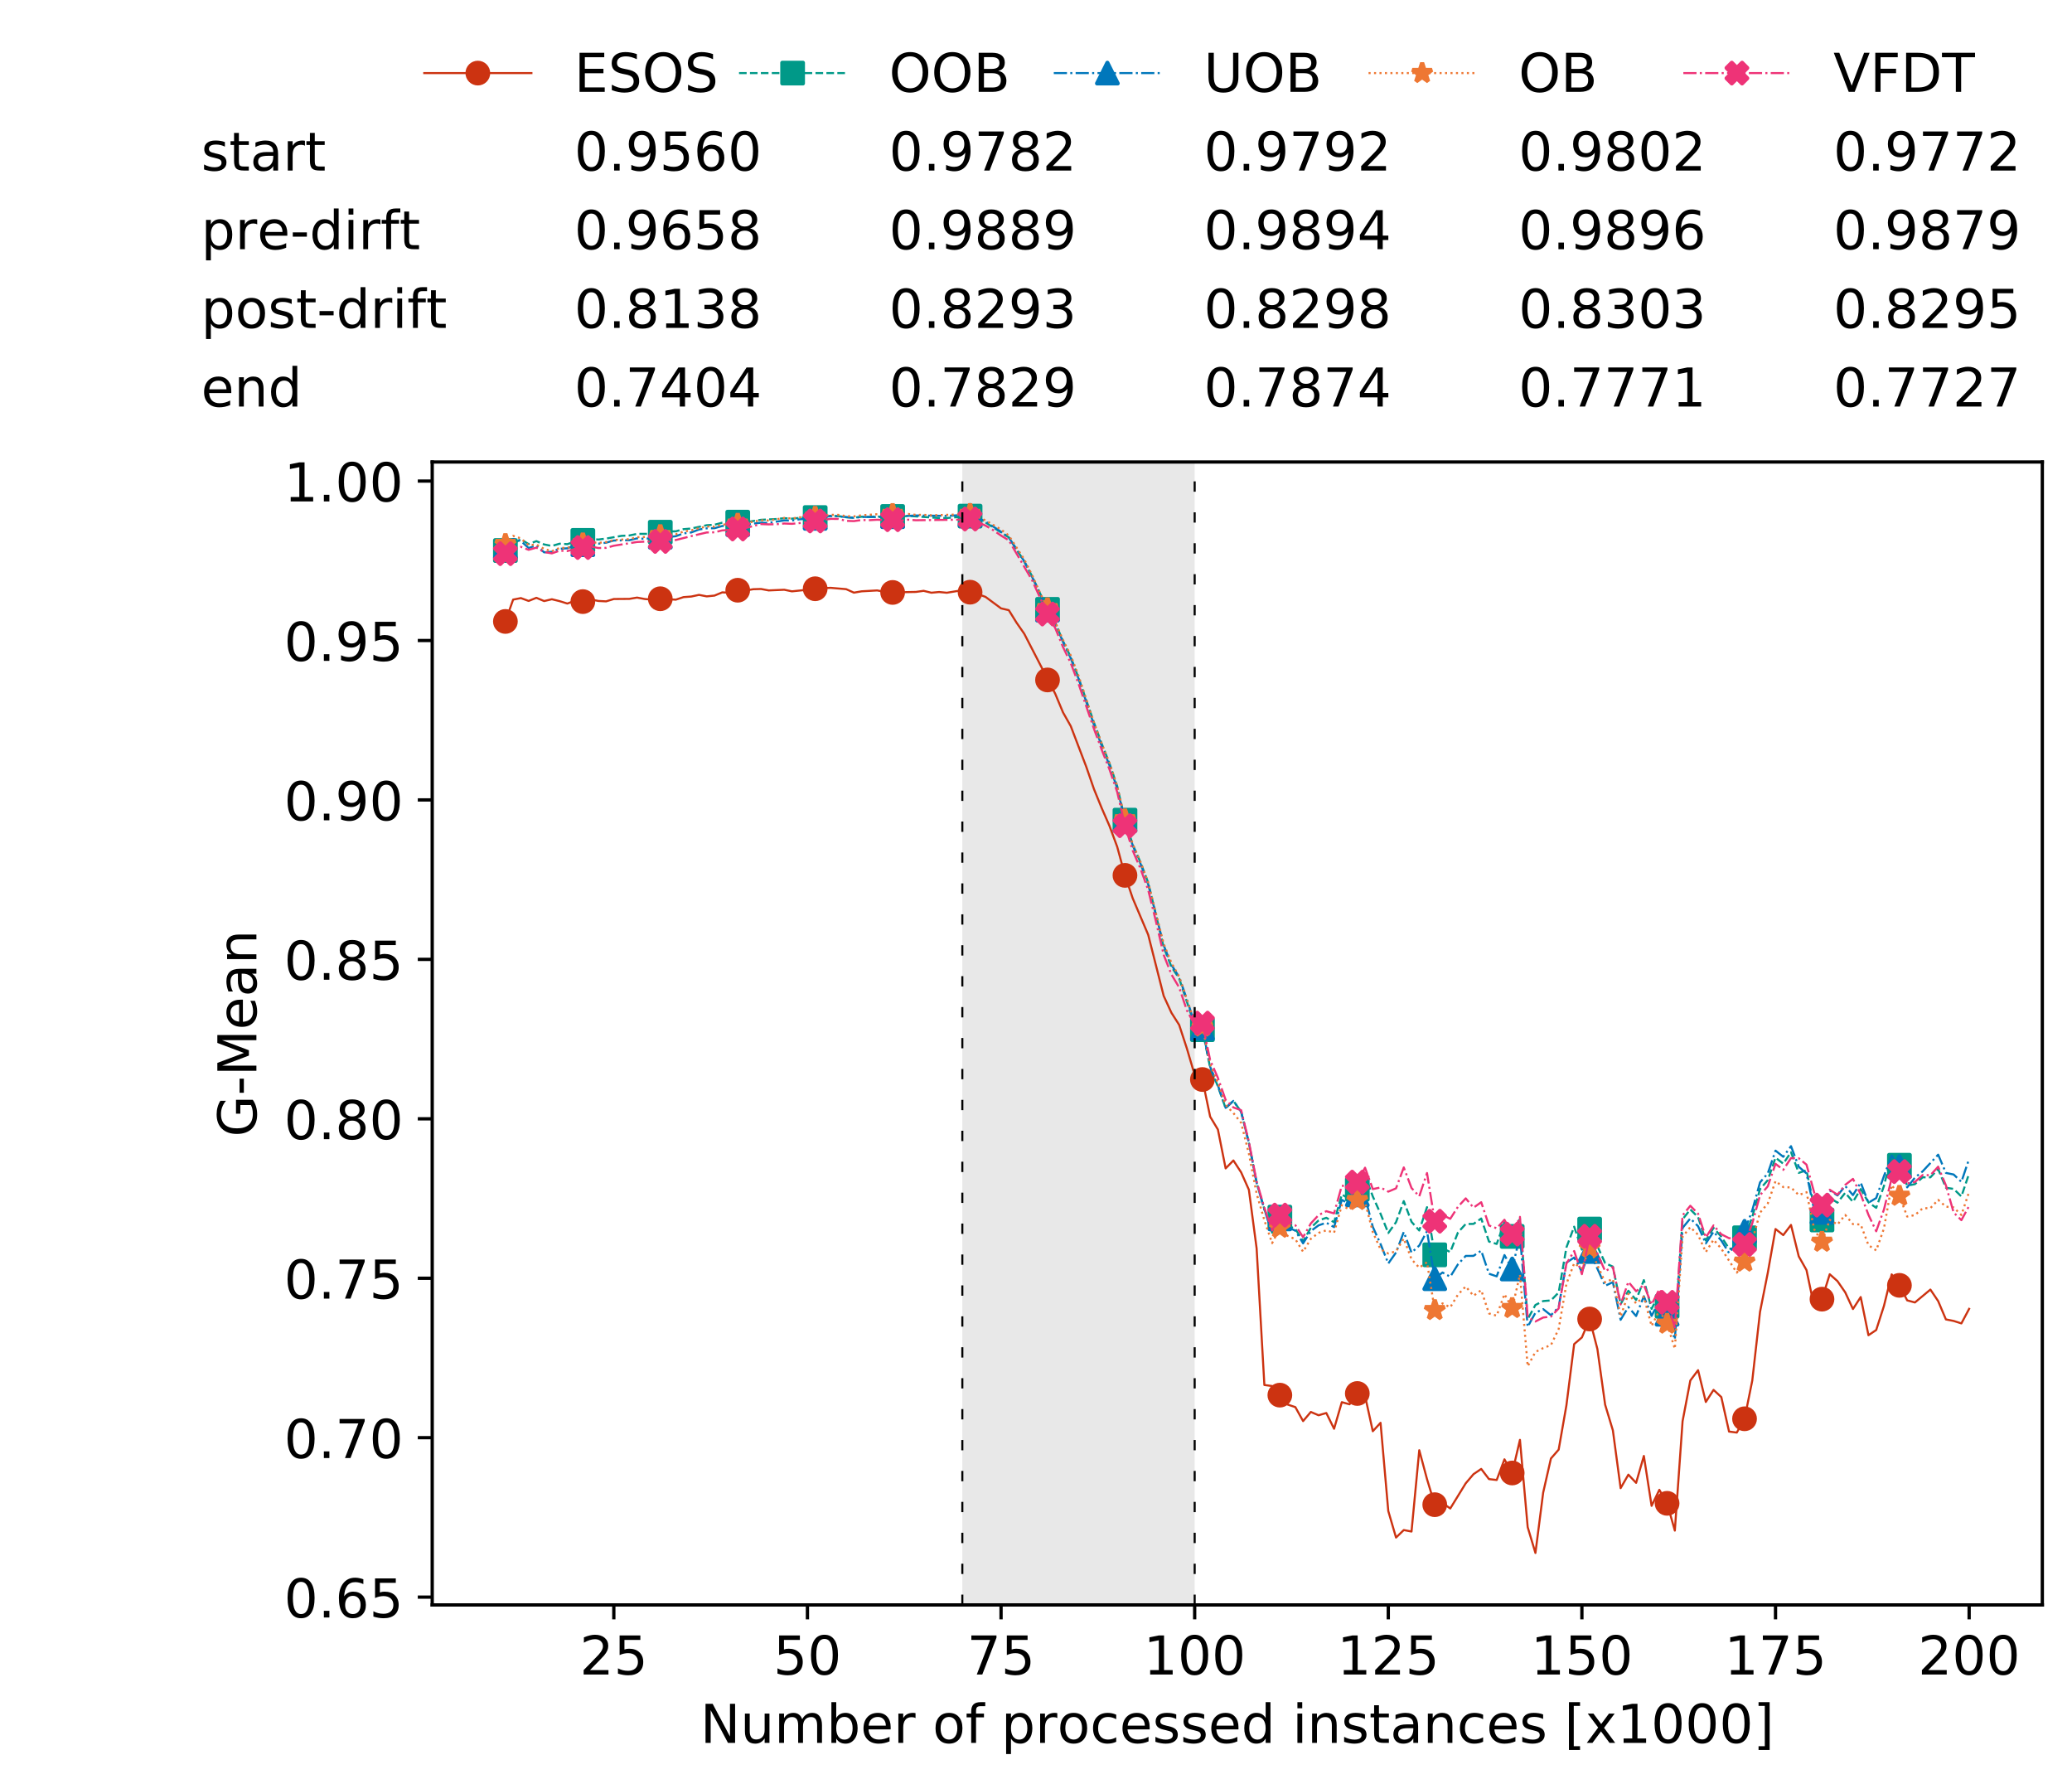<?xml version="1.0" encoding="utf-8" standalone="no"?>
<!DOCTYPE svg PUBLIC "-//W3C//DTD SVG 1.1//EN"
  "http://www.w3.org/Graphics/SVG/1.1/DTD/svg11.dtd">
<!-- Created with matplotlib (https://matplotlib.org/) -->
<svg height="432.615pt" version="1.1" viewBox="0 0 502.65 432.615" width="502.65pt" xmlns="http://www.w3.org/2000/svg" xmlns:xlink="http://www.w3.org/1999/xlink">
 <defs>
  <style type="text/css">
*{stroke-linecap:butt;stroke-linejoin:round;white-space:pre;}
  </style>
 </defs>
 <g id="figure_1">
  <g id="patch_1">
   <path d="M 0 432.615 
L 502.65 432.615 
L 502.65 0 
L 0 0 
z
" style="fill:#ffffff;"/>
  </g>
  <g id="axes_1">
   <g id="patch_2">
    <path d="M 104.85 389.252 
L 495.45 389.252 
L 495.45 112.052 
L 104.85 112.052 
z
" style="fill:#ffffff;"/>
   </g>
   <g id="patch_3">
    <path clip-path="url(#p36fcaf828a)" d="M 289.817 389.252 
L 289.817 112.052 
L 233.453 112.052 
L 233.453 389.252 
z
" style="fill:#d3d3d3;opacity:0.5;"/>
   </g>
   <g id="matplotlib.axis_1">
    <g id="xtick_1">
     <g id="line2d_1">
      <defs>
       <path d="M 0 0 
L 0 3.5 
" id="m54eb6f6693" style="stroke:#000000;stroke-width:0.8;"/>
      </defs>
      <g>
       <use style="stroke:#000000;stroke-width:0.8;" x="148.908" xlink:href="#m54eb6f6693" y="389.252"/>
      </g>
     </g>
     <g id="text_1">
      <!-- 25 -->
      <defs>
       <path d="M 19.188 8.297 
L 53.609 8.297 
L 53.609 0 
L 7.328 0 
L 7.328 8.297 
Q 12.938 14.109 22.625 23.891 
Q 32.328 33.688 34.812 36.531 
Q 39.547 41.844 41.422 45.531 
Q 43.312 49.219 43.312 52.781 
Q 43.312 58.594 39.234 62.25 
Q 35.156 65.922 28.609 65.922 
Q 23.969 65.922 18.812 64.312 
Q 13.672 62.703 7.812 59.422 
L 7.812 69.391 
Q 13.766 71.781 18.938 73 
Q 24.125 74.219 28.422 74.219 
Q 39.75 74.219 46.484 68.547 
Q 53.219 62.891 53.219 53.422 
Q 53.219 48.922 51.531 44.891 
Q 49.859 40.875 45.406 35.406 
Q 44.188 33.984 37.641 27.219 
Q 31.109 20.453 19.188 8.297 
z
" id="DejaVuSans-50"/>
       <path d="M 10.797 72.906 
L 49.516 72.906 
L 49.516 64.594 
L 19.828 64.594 
L 19.828 46.734 
Q 21.969 47.469 24.109 47.828 
Q 26.266 48.188 28.422 48.188 
Q 40.625 48.188 47.75 41.5 
Q 54.891 34.812 54.891 23.391 
Q 54.891 11.625 47.562 5.094 
Q 40.234 -1.422 26.906 -1.422 
Q 22.312 -1.422 17.547 -0.641 
Q 12.797 0.141 7.719 1.703 
L 7.719 11.625 
Q 12.109 9.234 16.797 8.062 
Q 21.484 6.891 26.703 6.891 
Q 35.156 6.891 40.078 11.328 
Q 45.016 15.766 45.016 23.391 
Q 45.016 31 40.078 35.438 
Q 35.156 39.891 26.703 39.891 
Q 22.75 39.891 18.812 39.016 
Q 14.891 38.141 10.797 36.281 
z
" id="DejaVuSans-53"/>
      </defs>
      <g transform="translate(140.636 406.13)scale(0.13 -0.13)">
       <use xlink:href="#DejaVuSans-50"/>
       <use x="63.623" xlink:href="#DejaVuSans-53"/>
      </g>
     </g>
    </g>
    <g id="xtick_2">
     <g id="line2d_2">
      <g>
       <use style="stroke:#000000;stroke-width:0.8;" x="195.877" xlink:href="#m54eb6f6693" y="389.252"/>
      </g>
     </g>
     <g id="text_2">
      <!-- 50 -->
      <defs>
       <path d="M 31.781 66.406 
Q 24.172 66.406 20.328 58.906 
Q 16.5 51.422 16.5 36.375 
Q 16.5 21.391 20.328 13.891 
Q 24.172 6.391 31.781 6.391 
Q 39.453 6.391 43.281 13.891 
Q 47.125 21.391 47.125 36.375 
Q 47.125 51.422 43.281 58.906 
Q 39.453 66.406 31.781 66.406 
z
M 31.781 74.219 
Q 44.047 74.219 50.516 64.516 
Q 56.984 54.828 56.984 36.375 
Q 56.984 17.969 50.516 8.266 
Q 44.047 -1.422 31.781 -1.422 
Q 19.531 -1.422 13.062 8.266 
Q 6.594 17.969 6.594 36.375 
Q 6.594 54.828 13.062 64.516 
Q 19.531 74.219 31.781 74.219 
z
" id="DejaVuSans-48"/>
      </defs>
      <g transform="translate(187.606 406.13)scale(0.13 -0.13)">
       <use xlink:href="#DejaVuSans-53"/>
       <use x="63.623" xlink:href="#DejaVuSans-48"/>
      </g>
     </g>
    </g>
    <g id="xtick_3">
     <g id="line2d_3">
      <g>
       <use style="stroke:#000000;stroke-width:0.8;" x="242.847" xlink:href="#m54eb6f6693" y="389.252"/>
      </g>
     </g>
     <g id="text_3">
      <!-- 75 -->
      <defs>
       <path d="M 8.203 72.906 
L 55.078 72.906 
L 55.078 68.703 
L 28.609 0 
L 18.312 0 
L 43.219 64.594 
L 8.203 64.594 
z
" id="DejaVuSans-55"/>
      </defs>
      <g transform="translate(234.576 406.13)scale(0.13 -0.13)">
       <use xlink:href="#DejaVuSans-55"/>
       <use x="63.623" xlink:href="#DejaVuSans-53"/>
      </g>
     </g>
    </g>
    <g id="xtick_4">
     <g id="line2d_4">
      <g>
       <use style="stroke:#000000;stroke-width:0.8;" x="289.817" xlink:href="#m54eb6f6693" y="389.252"/>
      </g>
     </g>
     <g id="text_4">
      <!-- 100 -->
      <defs>
       <path d="M 12.406 8.297 
L 28.516 8.297 
L 28.516 63.922 
L 10.984 60.406 
L 10.984 69.391 
L 28.422 72.906 
L 38.281 72.906 
L 38.281 8.297 
L 54.391 8.297 
L 54.391 0 
L 12.406 0 
z
" id="DejaVuSans-49"/>
      </defs>
      <g transform="translate(277.41 406.13)scale(0.13 -0.13)">
       <use xlink:href="#DejaVuSans-49"/>
       <use x="63.623" xlink:href="#DejaVuSans-48"/>
       <use x="127.246" xlink:href="#DejaVuSans-48"/>
      </g>
     </g>
    </g>
    <g id="xtick_5">
     <g id="line2d_5">
      <g>
       <use style="stroke:#000000;stroke-width:0.8;" x="336.786" xlink:href="#m54eb6f6693" y="389.252"/>
      </g>
     </g>
     <g id="text_5">
      <!-- 125 -->
      <g transform="translate(324.379 406.13)scale(0.13 -0.13)">
       <use xlink:href="#DejaVuSans-49"/>
       <use x="63.623" xlink:href="#DejaVuSans-50"/>
       <use x="127.246" xlink:href="#DejaVuSans-53"/>
      </g>
     </g>
    </g>
    <g id="xtick_6">
     <g id="line2d_6">
      <g>
       <use style="stroke:#000000;stroke-width:0.8;" x="383.756" xlink:href="#m54eb6f6693" y="389.252"/>
      </g>
     </g>
     <g id="text_6">
      <!-- 150 -->
      <g transform="translate(371.349 406.13)scale(0.13 -0.13)">
       <use xlink:href="#DejaVuSans-49"/>
       <use x="63.623" xlink:href="#DejaVuSans-53"/>
       <use x="127.246" xlink:href="#DejaVuSans-48"/>
      </g>
     </g>
    </g>
    <g id="xtick_7">
     <g id="line2d_7">
      <g>
       <use style="stroke:#000000;stroke-width:0.8;" x="430.726" xlink:href="#m54eb6f6693" y="389.252"/>
      </g>
     </g>
     <g id="text_7">
      <!-- 175 -->
      <g transform="translate(418.319 406.13)scale(0.13 -0.13)">
       <use xlink:href="#DejaVuSans-49"/>
       <use x="63.623" xlink:href="#DejaVuSans-55"/>
       <use x="127.246" xlink:href="#DejaVuSans-53"/>
      </g>
     </g>
    </g>
    <g id="xtick_8">
     <g id="line2d_8">
      <g>
       <use style="stroke:#000000;stroke-width:0.8;" x="477.695" xlink:href="#m54eb6f6693" y="389.252"/>
      </g>
     </g>
     <g id="text_8">
      <!-- 200 -->
      <g transform="translate(465.289 406.13)scale(0.13 -0.13)">
       <use xlink:href="#DejaVuSans-50"/>
       <use x="63.623" xlink:href="#DejaVuSans-48"/>
       <use x="127.246" xlink:href="#DejaVuSans-48"/>
      </g>
     </g>
    </g>
    <g id="text_9">
     <!-- Number of processed instances [x1000] -->
     <defs>
      <path d="M 9.812 72.906 
L 23.094 72.906 
L 55.422 11.922 
L 55.422 72.906 
L 64.984 72.906 
L 64.984 0 
L 51.703 0 
L 19.391 60.984 
L 19.391 0 
L 9.812 0 
z
" id="DejaVuSans-78"/>
      <path d="M 8.5 21.578 
L 8.5 54.688 
L 17.484 54.688 
L 17.484 21.922 
Q 17.484 14.156 20.5 10.266 
Q 23.531 6.391 29.594 6.391 
Q 36.859 6.391 41.078 11.031 
Q 45.312 15.672 45.312 23.688 
L 45.312 54.688 
L 54.297 54.688 
L 54.297 0 
L 45.312 0 
L 45.312 8.406 
Q 42.047 3.422 37.719 1 
Q 33.406 -1.422 27.688 -1.422 
Q 18.266 -1.422 13.375 4.438 
Q 8.5 10.297 8.5 21.578 
z
M 31.109 56 
z
" id="DejaVuSans-117"/>
      <path d="M 52 44.188 
Q 55.375 50.25 60.062 53.125 
Q 64.75 56 71.094 56 
Q 79.641 56 84.281 50.016 
Q 88.922 44.047 88.922 33.016 
L 88.922 0 
L 79.891 0 
L 79.891 32.719 
Q 79.891 40.578 77.094 44.375 
Q 74.312 48.188 68.609 48.188 
Q 61.625 48.188 57.562 43.547 
Q 53.516 38.922 53.516 30.906 
L 53.516 0 
L 44.484 0 
L 44.484 32.719 
Q 44.484 40.625 41.703 44.406 
Q 38.922 48.188 33.109 48.188 
Q 26.219 48.188 22.156 43.531 
Q 18.109 38.875 18.109 30.906 
L 18.109 0 
L 9.078 0 
L 9.078 54.688 
L 18.109 54.688 
L 18.109 46.188 
Q 21.188 51.219 25.484 53.609 
Q 29.781 56 35.688 56 
Q 41.656 56 45.828 52.969 
Q 50 49.953 52 44.188 
z
" id="DejaVuSans-109"/>
      <path d="M 48.688 27.297 
Q 48.688 37.203 44.609 42.844 
Q 40.531 48.484 33.406 48.484 
Q 26.266 48.484 22.188 42.844 
Q 18.109 37.203 18.109 27.297 
Q 18.109 17.391 22.188 11.75 
Q 26.266 6.109 33.406 6.109 
Q 40.531 6.109 44.609 11.75 
Q 48.688 17.391 48.688 27.297 
z
M 18.109 46.391 
Q 20.953 51.266 25.266 53.625 
Q 29.594 56 35.594 56 
Q 45.562 56 51.781 48.094 
Q 58.016 40.188 58.016 27.297 
Q 58.016 14.406 51.781 6.484 
Q 45.562 -1.422 35.594 -1.422 
Q 29.594 -1.422 25.266 0.953 
Q 20.953 3.328 18.109 8.203 
L 18.109 0 
L 9.078 0 
L 9.078 75.984 
L 18.109 75.984 
z
" id="DejaVuSans-98"/>
      <path d="M 56.203 29.594 
L 56.203 25.203 
L 14.891 25.203 
Q 15.484 15.922 20.484 11.062 
Q 25.484 6.203 34.422 6.203 
Q 39.594 6.203 44.453 7.469 
Q 49.312 8.734 54.109 11.281 
L 54.109 2.781 
Q 49.266 0.734 44.188 -0.344 
Q 39.109 -1.422 33.891 -1.422 
Q 20.797 -1.422 13.156 6.188 
Q 5.516 13.812 5.516 26.812 
Q 5.516 40.234 12.766 48.109 
Q 20.016 56 32.328 56 
Q 43.359 56 49.781 48.891 
Q 56.203 41.797 56.203 29.594 
z
M 47.219 32.234 
Q 47.125 39.594 43.094 43.984 
Q 39.062 48.391 32.422 48.391 
Q 24.906 48.391 20.391 44.141 
Q 15.875 39.891 15.188 32.172 
z
" id="DejaVuSans-101"/>
      <path d="M 41.109 46.297 
Q 39.594 47.172 37.812 47.578 
Q 36.031 48 33.891 48 
Q 26.266 48 22.188 43.047 
Q 18.109 38.094 18.109 28.812 
L 18.109 0 
L 9.078 0 
L 9.078 54.688 
L 18.109 54.688 
L 18.109 46.188 
Q 20.953 51.172 25.484 53.578 
Q 30.031 56 36.531 56 
Q 37.453 56 38.578 55.875 
Q 39.703 55.766 41.062 55.516 
z
" id="DejaVuSans-114"/>
      <path id="DejaVuSans-32"/>
      <path d="M 30.609 48.391 
Q 23.391 48.391 19.188 42.75 
Q 14.984 37.109 14.984 27.297 
Q 14.984 17.484 19.156 11.844 
Q 23.344 6.203 30.609 6.203 
Q 37.797 6.203 41.984 11.859 
Q 46.188 17.531 46.188 27.297 
Q 46.188 37.016 41.984 42.703 
Q 37.797 48.391 30.609 48.391 
z
M 30.609 56 
Q 42.328 56 49.016 48.375 
Q 55.719 40.766 55.719 27.297 
Q 55.719 13.875 49.016 6.219 
Q 42.328 -1.422 30.609 -1.422 
Q 18.844 -1.422 12.172 6.219 
Q 5.516 13.875 5.516 27.297 
Q 5.516 40.766 12.172 48.375 
Q 18.844 56 30.609 56 
z
" id="DejaVuSans-111"/>
      <path d="M 37.109 75.984 
L 37.109 68.5 
L 28.516 68.5 
Q 23.688 68.5 21.797 66.547 
Q 19.922 64.594 19.922 59.516 
L 19.922 54.688 
L 34.719 54.688 
L 34.719 47.703 
L 19.922 47.703 
L 19.922 0 
L 10.891 0 
L 10.891 47.703 
L 2.297 47.703 
L 2.297 54.688 
L 10.891 54.688 
L 10.891 58.5 
Q 10.891 67.625 15.141 71.797 
Q 19.391 75.984 28.609 75.984 
z
" id="DejaVuSans-102"/>
      <path d="M 18.109 8.203 
L 18.109 -20.797 
L 9.078 -20.797 
L 9.078 54.688 
L 18.109 54.688 
L 18.109 46.391 
Q 20.953 51.266 25.266 53.625 
Q 29.594 56 35.594 56 
Q 45.562 56 51.781 48.094 
Q 58.016 40.188 58.016 27.297 
Q 58.016 14.406 51.781 6.484 
Q 45.562 -1.422 35.594 -1.422 
Q 29.594 -1.422 25.266 0.953 
Q 20.953 3.328 18.109 8.203 
z
M 48.688 27.297 
Q 48.688 37.203 44.609 42.844 
Q 40.531 48.484 33.406 48.484 
Q 26.266 48.484 22.188 42.844 
Q 18.109 37.203 18.109 27.297 
Q 18.109 17.391 22.188 11.75 
Q 26.266 6.109 33.406 6.109 
Q 40.531 6.109 44.609 11.75 
Q 48.688 17.391 48.688 27.297 
z
" id="DejaVuSans-112"/>
      <path d="M 48.781 52.594 
L 48.781 44.188 
Q 44.969 46.297 41.141 47.344 
Q 37.312 48.391 33.406 48.391 
Q 24.656 48.391 19.812 42.844 
Q 14.984 37.312 14.984 27.297 
Q 14.984 17.281 19.812 11.734 
Q 24.656 6.203 33.406 6.203 
Q 37.312 6.203 41.141 7.25 
Q 44.969 8.297 48.781 10.406 
L 48.781 2.094 
Q 45.016 0.344 40.984 -0.531 
Q 36.969 -1.422 32.422 -1.422 
Q 20.062 -1.422 12.781 6.344 
Q 5.516 14.109 5.516 27.297 
Q 5.516 40.672 12.859 48.328 
Q 20.219 56 33.016 56 
Q 37.156 56 41.109 55.141 
Q 45.062 54.297 48.781 52.594 
z
" id="DejaVuSans-99"/>
      <path d="M 44.281 53.078 
L 44.281 44.578 
Q 40.484 46.531 36.375 47.5 
Q 32.281 48.484 27.875 48.484 
Q 21.188 48.484 17.844 46.438 
Q 14.5 44.391 14.5 40.281 
Q 14.5 37.156 16.891 35.375 
Q 19.281 33.594 26.516 31.984 
L 29.594 31.297 
Q 39.156 29.25 43.188 25.516 
Q 47.219 21.781 47.219 15.094 
Q 47.219 7.469 41.188 3.016 
Q 35.156 -1.422 24.609 -1.422 
Q 20.219 -1.422 15.453 -0.562 
Q 10.688 0.297 5.422 2 
L 5.422 11.281 
Q 10.406 8.688 15.234 7.391 
Q 20.062 6.109 24.812 6.109 
Q 31.156 6.109 34.562 8.281 
Q 37.984 10.453 37.984 14.406 
Q 37.984 18.062 35.516 20.016 
Q 33.062 21.969 24.703 23.781 
L 21.578 24.516 
Q 13.234 26.266 9.516 29.906 
Q 5.812 33.547 5.812 39.891 
Q 5.812 47.609 11.281 51.797 
Q 16.75 56 26.812 56 
Q 31.781 56 36.172 55.266 
Q 40.578 54.547 44.281 53.078 
z
" id="DejaVuSans-115"/>
      <path d="M 45.406 46.391 
L 45.406 75.984 
L 54.391 75.984 
L 54.391 0 
L 45.406 0 
L 45.406 8.203 
Q 42.578 3.328 38.25 0.953 
Q 33.938 -1.422 27.875 -1.422 
Q 17.969 -1.422 11.734 6.484 
Q 5.516 14.406 5.516 27.297 
Q 5.516 40.188 11.734 48.094 
Q 17.969 56 27.875 56 
Q 33.938 56 38.25 53.625 
Q 42.578 51.266 45.406 46.391 
z
M 14.797 27.297 
Q 14.797 17.391 18.875 11.75 
Q 22.953 6.109 30.078 6.109 
Q 37.203 6.109 41.297 11.75 
Q 45.406 17.391 45.406 27.297 
Q 45.406 37.203 41.297 42.844 
Q 37.203 48.484 30.078 48.484 
Q 22.953 48.484 18.875 42.844 
Q 14.797 37.203 14.797 27.297 
z
" id="DejaVuSans-100"/>
      <path d="M 9.422 54.688 
L 18.406 54.688 
L 18.406 0 
L 9.422 0 
z
M 9.422 75.984 
L 18.406 75.984 
L 18.406 64.594 
L 9.422 64.594 
z
" id="DejaVuSans-105"/>
      <path d="M 54.891 33.016 
L 54.891 0 
L 45.906 0 
L 45.906 32.719 
Q 45.906 40.484 42.875 44.328 
Q 39.844 48.188 33.797 48.188 
Q 26.516 48.188 22.312 43.547 
Q 18.109 38.922 18.109 30.906 
L 18.109 0 
L 9.078 0 
L 9.078 54.688 
L 18.109 54.688 
L 18.109 46.188 
Q 21.344 51.125 25.703 53.562 
Q 30.078 56 35.797 56 
Q 45.219 56 50.047 50.172 
Q 54.891 44.344 54.891 33.016 
z
" id="DejaVuSans-110"/>
      <path d="M 18.312 70.219 
L 18.312 54.688 
L 36.812 54.688 
L 36.812 47.703 
L 18.312 47.703 
L 18.312 18.016 
Q 18.312 11.328 20.141 9.422 
Q 21.969 7.516 27.594 7.516 
L 36.812 7.516 
L 36.812 0 
L 27.594 0 
Q 17.188 0 13.234 3.875 
Q 9.281 7.766 9.281 18.016 
L 9.281 47.703 
L 2.688 47.703 
L 2.688 54.688 
L 9.281 54.688 
L 9.281 70.219 
z
" id="DejaVuSans-116"/>
      <path d="M 34.281 27.484 
Q 23.391 27.484 19.188 25 
Q 14.984 22.516 14.984 16.5 
Q 14.984 11.719 18.141 8.906 
Q 21.297 6.109 26.703 6.109 
Q 34.188 6.109 38.703 11.406 
Q 43.219 16.703 43.219 25.484 
L 43.219 27.484 
z
M 52.203 31.203 
L 52.203 0 
L 43.219 0 
L 43.219 8.297 
Q 40.141 3.328 35.547 0.953 
Q 30.953 -1.422 24.312 -1.422 
Q 15.922 -1.422 10.953 3.297 
Q 6 8.016 6 15.922 
Q 6 25.141 12.172 29.828 
Q 18.359 34.516 30.609 34.516 
L 43.219 34.516 
L 43.219 35.406 
Q 43.219 41.609 39.141 45 
Q 35.062 48.391 27.688 48.391 
Q 23 48.391 18.547 47.266 
Q 14.109 46.141 10.016 43.891 
L 10.016 52.203 
Q 14.938 54.109 19.578 55.047 
Q 24.219 56 28.609 56 
Q 40.484 56 46.344 49.844 
Q 52.203 43.703 52.203 31.203 
z
" id="DejaVuSans-97"/>
      <path d="M 8.594 75.984 
L 29.297 75.984 
L 29.297 69 
L 17.578 69 
L 17.578 -6.203 
L 29.297 -6.203 
L 29.297 -13.188 
L 8.594 -13.188 
z
" id="DejaVuSans-91"/>
      <path d="M 54.891 54.688 
L 35.109 28.078 
L 55.906 0 
L 45.312 0 
L 29.391 21.484 
L 13.484 0 
L 2.875 0 
L 24.125 28.609 
L 4.688 54.688 
L 15.281 54.688 
L 29.781 35.203 
L 44.281 54.688 
z
" id="DejaVuSans-120"/>
      <path d="M 30.422 75.984 
L 30.422 -13.188 
L 9.719 -13.188 
L 9.719 -6.203 
L 21.391 -6.203 
L 21.391 69 
L 9.719 69 
L 9.719 75.984 
z
" id="DejaVuSans-93"/>
     </defs>
     <g transform="translate(169.881 422.711)scale(0.13 -0.13)">
      <use xlink:href="#DejaVuSans-78"/>
      <use x="74.805" xlink:href="#DejaVuSans-117"/>
      <use x="138.184" xlink:href="#DejaVuSans-109"/>
      <use x="235.596" xlink:href="#DejaVuSans-98"/>
      <use x="299.072" xlink:href="#DejaVuSans-101"/>
      <use x="360.596" xlink:href="#DejaVuSans-114"/>
      <use x="401.709" xlink:href="#DejaVuSans-32"/>
      <use x="433.496" xlink:href="#DejaVuSans-111"/>
      <use x="494.678" xlink:href="#DejaVuSans-102"/>
      <use x="529.883" xlink:href="#DejaVuSans-32"/>
      <use x="561.67" xlink:href="#DejaVuSans-112"/>
      <use x="625.146" xlink:href="#DejaVuSans-114"/>
      <use x="666.229" xlink:href="#DejaVuSans-111"/>
      <use x="727.41" xlink:href="#DejaVuSans-99"/>
      <use x="782.391" xlink:href="#DejaVuSans-101"/>
      <use x="843.914" xlink:href="#DejaVuSans-115"/>
      <use x="896.014" xlink:href="#DejaVuSans-115"/>
      <use x="948.113" xlink:href="#DejaVuSans-101"/>
      <use x="1009.637" xlink:href="#DejaVuSans-100"/>
      <use x="1073.113" xlink:href="#DejaVuSans-32"/>
      <use x="1104.9" xlink:href="#DejaVuSans-105"/>
      <use x="1132.684" xlink:href="#DejaVuSans-110"/>
      <use x="1196.062" xlink:href="#DejaVuSans-115"/>
      <use x="1248.162" xlink:href="#DejaVuSans-116"/>
      <use x="1287.371" xlink:href="#DejaVuSans-97"/>
      <use x="1348.65" xlink:href="#DejaVuSans-110"/>
      <use x="1412.029" xlink:href="#DejaVuSans-99"/>
      <use x="1467.01" xlink:href="#DejaVuSans-101"/>
      <use x="1528.533" xlink:href="#DejaVuSans-115"/>
      <use x="1580.633" xlink:href="#DejaVuSans-32"/>
      <use x="1612.42" xlink:href="#DejaVuSans-91"/>
      <use x="1651.434" xlink:href="#DejaVuSans-120"/>
      <use x="1710.613" xlink:href="#DejaVuSans-49"/>
      <use x="1774.236" xlink:href="#DejaVuSans-48"/>
      <use x="1837.859" xlink:href="#DejaVuSans-48"/>
      <use x="1901.482" xlink:href="#DejaVuSans-48"/>
      <use x="1965.105" xlink:href="#DejaVuSans-93"/>
     </g>
    </g>
   </g>
   <g id="matplotlib.axis_2">
    <g id="ytick_1">
     <g id="line2d_9">
      <defs>
       <path d="M 0 0 
L -3.5 0 
" id="m5c2a8369cd" style="stroke:#000000;stroke-width:0.8;"/>
      </defs>
      <g>
       <use style="stroke:#000000;stroke-width:0.8;" x="104.85" xlink:href="#m5c2a8369cd" y="387.355"/>
      </g>
     </g>
     <g id="text_10">
      <!-- 0.65 -->
      <defs>
       <path d="M 10.688 12.406 
L 21 12.406 
L 21 0 
L 10.688 0 
z
" id="DejaVuSans-46"/>
       <path d="M 33.016 40.375 
Q 26.375 40.375 22.484 35.828 
Q 18.609 31.297 18.609 23.391 
Q 18.609 15.531 22.484 10.953 
Q 26.375 6.391 33.016 6.391 
Q 39.656 6.391 43.531 10.953 
Q 47.406 15.531 47.406 23.391 
Q 47.406 31.297 43.531 35.828 
Q 39.656 40.375 33.016 40.375 
z
M 52.594 71.297 
L 52.594 62.312 
Q 48.875 64.062 45.094 64.984 
Q 41.312 65.922 37.594 65.922 
Q 27.828 65.922 22.672 59.328 
Q 17.531 52.734 16.797 39.406 
Q 19.672 43.656 24.016 45.922 
Q 28.375 48.188 33.594 48.188 
Q 44.578 48.188 50.953 41.516 
Q 57.328 34.859 57.328 23.391 
Q 57.328 12.156 50.688 5.359 
Q 44.047 -1.422 33.016 -1.422 
Q 20.359 -1.422 13.672 8.266 
Q 6.984 17.969 6.984 36.375 
Q 6.984 53.656 15.188 63.938 
Q 23.391 74.219 37.203 74.219 
Q 40.922 74.219 44.703 73.484 
Q 48.484 72.75 52.594 71.297 
z
" id="DejaVuSans-54"/>
      </defs>
      <g transform="translate(68.905 392.294)scale(0.13 -0.13)">
       <use xlink:href="#DejaVuSans-48"/>
       <use x="63.623" xlink:href="#DejaVuSans-46"/>
       <use x="95.41" xlink:href="#DejaVuSans-54"/>
       <use x="159.033" xlink:href="#DejaVuSans-53"/>
      </g>
     </g>
    </g>
    <g id="ytick_2">
     <g id="line2d_10">
      <g>
       <use style="stroke:#000000;stroke-width:0.8;" x="104.85" xlink:href="#m5c2a8369cd" y="348.686"/>
      </g>
     </g>
     <g id="text_11">
      <!-- 0.70 -->
      <g transform="translate(68.905 353.625)scale(0.13 -0.13)">
       <use xlink:href="#DejaVuSans-48"/>
       <use x="63.623" xlink:href="#DejaVuSans-46"/>
       <use x="95.41" xlink:href="#DejaVuSans-55"/>
       <use x="159.033" xlink:href="#DejaVuSans-48"/>
      </g>
     </g>
    </g>
    <g id="ytick_3">
     <g id="line2d_11">
      <g>
       <use style="stroke:#000000;stroke-width:0.8;" x="104.85" xlink:href="#m5c2a8369cd" y="310.018"/>
      </g>
     </g>
     <g id="text_12">
      <!-- 0.75 -->
      <g transform="translate(68.905 314.957)scale(0.13 -0.13)">
       <use xlink:href="#DejaVuSans-48"/>
       <use x="63.623" xlink:href="#DejaVuSans-46"/>
       <use x="95.41" xlink:href="#DejaVuSans-55"/>
       <use x="159.033" xlink:href="#DejaVuSans-53"/>
      </g>
     </g>
    </g>
    <g id="ytick_4">
     <g id="line2d_12">
      <g>
       <use style="stroke:#000000;stroke-width:0.8;" x="104.85" xlink:href="#m5c2a8369cd" y="271.349"/>
      </g>
     </g>
     <g id="text_13">
      <!-- 0.80 -->
      <defs>
       <path d="M 31.781 34.625 
Q 24.75 34.625 20.719 30.859 
Q 16.703 27.094 16.703 20.516 
Q 16.703 13.922 20.719 10.156 
Q 24.75 6.391 31.781 6.391 
Q 38.812 6.391 42.859 10.172 
Q 46.922 13.969 46.922 20.516 
Q 46.922 27.094 42.891 30.859 
Q 38.875 34.625 31.781 34.625 
z
M 21.922 38.812 
Q 15.578 40.375 12.031 44.719 
Q 8.5 49.078 8.5 55.328 
Q 8.5 64.062 14.719 69.141 
Q 20.953 74.219 31.781 74.219 
Q 42.672 74.219 48.875 69.141 
Q 55.078 64.062 55.078 55.328 
Q 55.078 49.078 51.531 44.719 
Q 48 40.375 41.703 38.812 
Q 48.828 37.156 52.797 32.312 
Q 56.781 27.484 56.781 20.516 
Q 56.781 9.906 50.312 4.234 
Q 43.844 -1.422 31.781 -1.422 
Q 19.734 -1.422 13.25 4.234 
Q 6.781 9.906 6.781 20.516 
Q 6.781 27.484 10.781 32.312 
Q 14.797 37.156 21.922 38.812 
z
M 18.312 54.391 
Q 18.312 48.734 21.844 45.562 
Q 25.391 42.391 31.781 42.391 
Q 38.141 42.391 41.719 45.562 
Q 45.312 48.734 45.312 54.391 
Q 45.312 60.062 41.719 63.234 
Q 38.141 66.406 31.781 66.406 
Q 25.391 66.406 21.844 63.234 
Q 18.312 60.062 18.312 54.391 
z
" id="DejaVuSans-56"/>
      </defs>
      <g transform="translate(68.905 276.288)scale(0.13 -0.13)">
       <use xlink:href="#DejaVuSans-48"/>
       <use x="63.623" xlink:href="#DejaVuSans-46"/>
       <use x="95.41" xlink:href="#DejaVuSans-56"/>
       <use x="159.033" xlink:href="#DejaVuSans-48"/>
      </g>
     </g>
    </g>
    <g id="ytick_5">
     <g id="line2d_13">
      <g>
       <use style="stroke:#000000;stroke-width:0.8;" x="104.85" xlink:href="#m5c2a8369cd" y="232.681"/>
      </g>
     </g>
     <g id="text_14">
      <!-- 0.85 -->
      <g transform="translate(68.905 237.62)scale(0.13 -0.13)">
       <use xlink:href="#DejaVuSans-48"/>
       <use x="63.623" xlink:href="#DejaVuSans-46"/>
       <use x="95.41" xlink:href="#DejaVuSans-56"/>
       <use x="159.033" xlink:href="#DejaVuSans-53"/>
      </g>
     </g>
    </g>
    <g id="ytick_6">
     <g id="line2d_14">
      <g>
       <use style="stroke:#000000;stroke-width:0.8;" x="104.85" xlink:href="#m5c2a8369cd" y="194.012"/>
      </g>
     </g>
     <g id="text_15">
      <!-- 0.90 -->
      <defs>
       <path d="M 10.984 1.516 
L 10.984 10.5 
Q 14.703 8.734 18.5 7.812 
Q 22.312 6.891 25.984 6.891 
Q 35.75 6.891 40.891 13.453 
Q 46.047 20.016 46.781 33.406 
Q 43.953 29.203 39.594 26.953 
Q 35.25 24.703 29.984 24.703 
Q 19.047 24.703 12.672 31.312 
Q 6.297 37.938 6.297 49.422 
Q 6.297 60.641 12.938 67.422 
Q 19.578 74.219 30.609 74.219 
Q 43.266 74.219 49.922 64.516 
Q 56.594 54.828 56.594 36.375 
Q 56.594 19.141 48.406 8.859 
Q 40.234 -1.422 26.422 -1.422 
Q 22.703 -1.422 18.891 -0.688 
Q 15.094 0.047 10.984 1.516 
z
M 30.609 32.422 
Q 37.25 32.422 41.125 36.953 
Q 45.016 41.5 45.016 49.422 
Q 45.016 57.281 41.125 61.844 
Q 37.25 66.406 30.609 66.406 
Q 23.969 66.406 20.094 61.844 
Q 16.219 57.281 16.219 49.422 
Q 16.219 41.5 20.094 36.953 
Q 23.969 32.422 30.609 32.422 
z
" id="DejaVuSans-57"/>
      </defs>
      <g transform="translate(68.905 198.951)scale(0.13 -0.13)">
       <use xlink:href="#DejaVuSans-48"/>
       <use x="63.623" xlink:href="#DejaVuSans-46"/>
       <use x="95.41" xlink:href="#DejaVuSans-57"/>
       <use x="159.033" xlink:href="#DejaVuSans-48"/>
      </g>
     </g>
    </g>
    <g id="ytick_7">
     <g id="line2d_15">
      <g>
       <use style="stroke:#000000;stroke-width:0.8;" x="104.85" xlink:href="#m5c2a8369cd" y="155.344"/>
      </g>
     </g>
     <g id="text_16">
      <!-- 0.95 -->
      <g transform="translate(68.905 160.283)scale(0.13 -0.13)">
       <use xlink:href="#DejaVuSans-48"/>
       <use x="63.623" xlink:href="#DejaVuSans-46"/>
       <use x="95.41" xlink:href="#DejaVuSans-57"/>
       <use x="159.033" xlink:href="#DejaVuSans-53"/>
      </g>
     </g>
    </g>
    <g id="ytick_8">
     <g id="line2d_16">
      <g>
       <use style="stroke:#000000;stroke-width:0.8;" x="104.85" xlink:href="#m5c2a8369cd" y="116.676"/>
      </g>
     </g>
     <g id="text_17">
      <!-- 1.00 -->
      <g transform="translate(68.905 121.615)scale(0.13 -0.13)">
       <use xlink:href="#DejaVuSans-49"/>
       <use x="63.623" xlink:href="#DejaVuSans-46"/>
       <use x="95.41" xlink:href="#DejaVuSans-48"/>
       <use x="159.033" xlink:href="#DejaVuSans-48"/>
      </g>
     </g>
    </g>
    <g id="text_18">
     <!-- G-Mean -->
     <defs>
      <path d="M 59.516 10.406 
L 59.516 29.984 
L 43.406 29.984 
L 43.406 38.094 
L 69.281 38.094 
L 69.281 6.781 
Q 63.578 2.734 56.688 0.656 
Q 49.812 -1.422 42 -1.422 
Q 24.906 -1.422 15.25 8.562 
Q 5.609 18.562 5.609 36.375 
Q 5.609 54.25 15.25 64.234 
Q 24.906 74.219 42 74.219 
Q 49.125 74.219 55.547 72.453 
Q 61.969 70.703 67.391 67.281 
L 67.391 56.781 
Q 61.922 61.422 55.766 63.766 
Q 49.609 66.109 42.828 66.109 
Q 29.438 66.109 22.719 58.641 
Q 16.016 51.172 16.016 36.375 
Q 16.016 21.625 22.719 14.156 
Q 29.438 6.688 42.828 6.688 
Q 48.047 6.688 52.141 7.594 
Q 56.25 8.5 59.516 10.406 
z
" id="DejaVuSans-71"/>
      <path d="M 4.891 31.391 
L 31.203 31.391 
L 31.203 23.391 
L 4.891 23.391 
z
" id="DejaVuSans-45"/>
      <path d="M 9.812 72.906 
L 24.516 72.906 
L 43.109 23.297 
L 61.812 72.906 
L 76.516 72.906 
L 76.516 0 
L 66.891 0 
L 66.891 64.016 
L 48.094 14.016 
L 38.188 14.016 
L 19.391 64.016 
L 19.391 0 
L 9.812 0 
z
" id="DejaVuSans-77"/>
     </defs>
     <g transform="translate(62.201 275.744)rotate(-90)scale(0.13 -0.13)">
      <use xlink:href="#DejaVuSans-71"/>
      <use x="77.49" xlink:href="#DejaVuSans-45"/>
      <use x="113.574" xlink:href="#DejaVuSans-77"/>
      <use x="199.854" xlink:href="#DejaVuSans-101"/>
      <use x="261.377" xlink:href="#DejaVuSans-97"/>
      <use x="322.656" xlink:href="#DejaVuSans-110"/>
     </g>
    </g>
   </g>
   <g id="line2d_17"/>
   <g id="line2d_18"/>
   <g id="line2d_19"/>
   <g id="line2d_20"/>
   <g id="line2d_21"/>
   <g id="line2d_22">
    <path clip-path="url(#p36fcaf828a)" d="M 122.605 150.721 
L 124.483 145.424 
L 126.362 145.056 
L 128.241 145.749 
L 130.12 144.987 
L 131.998 145.778 
L 133.877 145.336 
L 135.756 145.798 
L 137.635 146.384 
L 139.514 145.664 
L 141.392 145.909 
L 143.271 145.366 
L 145.15 145.751 
L 147.029 145.85 
L 148.908 145.281 
L 152.665 145.249 
L 154.544 144.936 
L 156.423 145.284 
L 158.302 145.435 
L 160.18 145.217 
L 163.938 145.439 
L 165.817 144.822 
L 167.695 144.68 
L 169.574 144.279 
L 171.453 144.641 
L 173.332 144.45 
L 175.211 143.67 
L 177.089 143.761 
L 178.968 143.149 
L 180.847 143.226 
L 182.726 142.905 
L 184.605 142.848 
L 186.483 143.197 
L 190.241 143.034 
L 192.12 143.419 
L 199.635 142.647 
L 201.514 142.572 
L 205.271 142.892 
L 207.15 143.738 
L 209.029 143.413 
L 212.786 143.2 
L 214.665 143.542 
L 216.544 143.686 
L 220.302 143.599 
L 222.18 143.564 
L 224.059 143.297 
L 225.938 143.753 
L 227.817 143.583 
L 229.695 143.761 
L 233.453 143.14 
L 237.211 144.076 
L 239.089 144.771 
L 242.847 147.554 
L 244.726 147.988 
L 246.605 151.022 
L 248.483 153.725 
L 255.998 168.279 
L 257.877 172.785 
L 259.756 176.11 
L 263.514 185.962 
L 265.392 191.398 
L 267.271 196.004 
L 269.15 200.315 
L 271.029 205.391 
L 272.908 212.307 
L 274.786 217.865 
L 278.544 226.718 
L 282.302 241.544 
L 284.18 245.633 
L 286.059 248.581 
L 287.938 254.33 
L 289.817 260.711 
L 291.695 261.821 
L 293.574 270.832 
L 295.453 273.952 
L 297.332 283.38 
L 299.211 281.451 
L 301.089 284.337 
L 302.968 288.558 
L 304.847 302.782 
L 306.726 335.911 
L 308.605 336.157 
L 312.362 340.65 
L 314.241 341.273 
L 316.12 344.664 
L 317.998 342.448 
L 319.877 343.248 
L 321.756 342.703 
L 323.635 346.523 
L 325.514 340.076 
L 327.392 340.587 
L 329.271 337.967 
L 331.15 338.535 
L 333.029 347.124 
L 334.908 345.081 
L 336.786 366.475 
L 338.665 372.909 
L 340.544 371.088 
L 342.423 371.448 
L 344.302 351.726 
L 346.18 358.737 
L 348.059 364.938 
L 349.938 364.495 
L 351.817 365.862 
L 355.574 359.754 
L 357.453 357.542 
L 359.332 356.265 
L 361.211 358.733 
L 363.089 358.948 
L 364.968 353.937 
L 366.847 357.25 
L 368.726 349.215 
L 370.605 370.389 
L 372.483 376.652 
L 374.362 362.003 
L 376.241 353.738 
L 378.12 351.582 
L 379.998 340.851 
L 381.877 325.989 
L 383.756 324.373 
L 385.635 319.898 
L 387.514 327.178 
L 389.392 340.685 
L 391.271 346.915 
L 393.15 360.932 
L 395.029 357.656 
L 396.908 359.643 
L 398.786 353.119 
L 400.665 365.219 
L 402.544 361.33 
L 404.423 364.609 
L 406.302 371.222 
L 408.18 344.69 
L 410.059 334.818 
L 411.938 332.318 
L 413.817 340.026 
L 415.695 337.094 
L 417.574 338.837 
L 419.453 347.205 
L 421.332 347.446 
L 423.211 344.102 
L 425.089 334.83 
L 426.968 318.178 
L 428.847 308.709 
L 430.726 298.083 
L 432.605 299.554 
L 434.483 297.085 
L 436.362 304.712 
L 438.241 308.041 
L 440.12 316.986 
L 441.998 315.09 
L 443.877 309.047 
L 445.756 310.722 
L 447.635 313.439 
L 449.514 317.487 
L 451.392 314.579 
L 453.271 323.838 
L 455.15 322.575 
L 457.029 316.74 
L 458.908 309.079 
L 460.786 311.741 
L 462.665 315.383 
L 464.544 315.891 
L 468.302 312.765 
L 470.18 315.56 
L 472.059 320.001 
L 473.938 320.373 
L 475.817 320.97 
L 477.695 317.441 
L 477.695 317.441 
" style="fill:none;stroke:#cc3311;stroke-linecap:square;stroke-width:0.5;"/>
    <defs>
     <path d="M 0 2.5 
C 0.663 2.5 1.299 2.237 1.768 1.768 
C 2.237 1.299 2.5 0.663 2.5 0 
C 2.5 -0.663 2.237 -1.299 1.768 -1.768 
C 1.299 -2.237 0.663 -2.5 0 -2.5 
C -0.663 -2.5 -1.299 -2.237 -1.768 -1.768 
C -2.237 -1.299 -2.5 -0.663 -2.5 0 
C -2.5 0.663 -2.237 1.299 -1.768 1.768 
C -1.299 2.237 -0.663 2.5 0 2.5 
z
" id="mb02ca31cfd" style="stroke:#cc3311;"/>
    </defs>
    <g clip-path="url(#p36fcaf828a)">
     <use style="fill:#cc3311;stroke:#cc3311;" x="122.605" xlink:href="#mb02ca31cfd" y="150.721"/>
     <use style="fill:#cc3311;stroke:#cc3311;" x="141.392" xlink:href="#mb02ca31cfd" y="145.909"/>
     <use style="fill:#cc3311;stroke:#cc3311;" x="160.18" xlink:href="#mb02ca31cfd" y="145.217"/>
     <use style="fill:#cc3311;stroke:#cc3311;" x="178.968" xlink:href="#mb02ca31cfd" y="143.149"/>
     <use style="fill:#cc3311;stroke:#cc3311;" x="197.756" xlink:href="#mb02ca31cfd" y="142.792"/>
     <use style="fill:#cc3311;stroke:#cc3311;" x="216.544" xlink:href="#mb02ca31cfd" y="143.686"/>
     <use style="fill:#cc3311;stroke:#cc3311;" x="235.332" xlink:href="#mb02ca31cfd" y="143.627"/>
     <use style="fill:#cc3311;stroke:#cc3311;" x="254.12" xlink:href="#mb02ca31cfd" y="164.911"/>
     <use style="fill:#cc3311;stroke:#cc3311;" x="272.908" xlink:href="#mb02ca31cfd" y="212.307"/>
     <use style="fill:#cc3311;stroke:#cc3311;" x="291.695" xlink:href="#mb02ca31cfd" y="261.821"/>
     <use style="fill:#cc3311;stroke:#cc3311;" x="310.483" xlink:href="#mb02ca31cfd" y="338.369"/>
     <use style="fill:#cc3311;stroke:#cc3311;" x="329.271" xlink:href="#mb02ca31cfd" y="337.967"/>
     <use style="fill:#cc3311;stroke:#cc3311;" x="348.059" xlink:href="#mb02ca31cfd" y="364.938"/>
     <use style="fill:#cc3311;stroke:#cc3311;" x="366.847" xlink:href="#mb02ca31cfd" y="357.25"/>
     <use style="fill:#cc3311;stroke:#cc3311;" x="385.635" xlink:href="#mb02ca31cfd" y="319.898"/>
     <use style="fill:#cc3311;stroke:#cc3311;" x="404.423" xlink:href="#mb02ca31cfd" y="364.609"/>
     <use style="fill:#cc3311;stroke:#cc3311;" x="423.211" xlink:href="#mb02ca31cfd" y="344.102"/>
     <use style="fill:#cc3311;stroke:#cc3311;" x="441.998" xlink:href="#mb02ca31cfd" y="315.09"/>
     <use style="fill:#cc3311;stroke:#cc3311;" x="460.786" xlink:href="#mb02ca31cfd" y="311.741"/>
    </g>
   </g>
   <g id="line2d_23"/>
   <g id="line2d_24"/>
   <g id="line2d_25"/>
   <g id="line2d_26"/>
   <g id="line2d_27">
    <path clip-path="url(#p36fcaf828a)" d="M 122.605 133.521 
L 124.483 131.898 
L 126.362 130.788 
L 128.241 131.964 
L 130.12 131.243 
L 131.998 132.047 
L 133.877 132.413 
L 135.756 131.866 
L 137.635 131.978 
L 139.514 131.345 
L 143.271 130.707 
L 145.15 130.857 
L 147.029 130.627 
L 150.786 129.96 
L 152.665 129.873 
L 154.544 129.485 
L 158.302 129.464 
L 160.18 129.084 
L 162.059 128.881 
L 163.938 128.864 
L 165.817 128.339 
L 167.695 128.187 
L 171.453 127.382 
L 173.332 127.271 
L 175.211 126.771 
L 180.847 126.654 
L 184.605 126.073 
L 188.362 125.883 
L 190.241 125.677 
L 192.12 125.792 
L 195.877 125.416 
L 197.756 125.524 
L 201.514 125.092 
L 203.392 125.179 
L 205.271 125.458 
L 207.15 125.55 
L 209.029 125.326 
L 210.908 125.361 
L 212.786 125.253 
L 214.665 125.435 
L 216.544 125.262 
L 218.423 125.344 
L 220.302 125.111 
L 227.817 125.639 
L 229.695 125.626 
L 235.332 125.181 
L 237.211 125.872 
L 239.089 126.72 
L 244.726 130.328 
L 248.483 136.171 
L 250.362 139.746 
L 254.12 147.785 
L 255.998 151.038 
L 257.877 155.499 
L 259.756 159.372 
L 261.635 164.365 
L 265.392 175.271 
L 267.271 180.386 
L 269.15 185.16 
L 271.029 190.709 
L 272.908 198.912 
L 274.786 204.854 
L 276.665 209.128 
L 278.544 214.09 
L 282.302 229.726 
L 284.18 234.472 
L 286.059 237.317 
L 289.817 248.653 
L 291.695 249.737 
L 293.574 258.95 
L 295.453 263.467 
L 297.332 268.799 
L 299.211 266.983 
L 301.089 269.628 
L 302.968 277.186 
L 304.847 286.849 
L 306.726 293.266 
L 308.605 298.977 
L 310.483 295.189 
L 312.362 297.198 
L 314.241 298.058 
L 316.12 301.068 
L 317.998 297.77 
L 319.877 295.994 
L 321.756 295.359 
L 323.635 296.429 
L 325.514 289.709 
L 327.392 290.772 
L 329.271 288.433 
L 331.15 285.033 
L 333.029 290.174 
L 334.908 294.377 
L 336.786 299.056 
L 338.665 296.415 
L 340.544 291.311 
L 342.423 296.334 
L 344.302 298.441 
L 346.18 292.785 
L 348.059 304.341 
L 349.938 302.749 
L 351.817 303.668 
L 353.695 298.9 
L 355.574 296.857 
L 357.453 296.841 
L 359.332 295.529 
L 361.211 301.119 
L 363.089 301.7 
L 364.968 296.425 
L 366.847 299.877 
L 368.726 295.618 
L 370.605 319.937 
L 372.483 316.499 
L 374.362 315.552 
L 376.241 315.399 
L 378.12 313.47 
L 379.998 302.554 
L 381.877 297.518 
L 383.756 303.078 
L 385.635 298.095 
L 389.392 306.351 
L 391.271 307.201 
L 393.15 316.297 
L 395.029 313.054 
L 396.908 315.287 
L 398.786 310.471 
L 400.665 317.45 
L 402.544 313.644 
L 404.423 316.813 
L 406.302 322.889 
L 408.18 295.726 
L 410.059 293.327 
L 411.938 295.199 
L 413.817 300.864 
L 415.695 297.81 
L 417.574 299.946 
L 419.453 302.834 
L 421.332 302.862 
L 423.211 300.204 
L 425.089 295.157 
L 426.968 288.405 
L 428.847 286.228 
L 430.726 280.77 
L 432.605 282.235 
L 434.483 279.443 
L 436.362 284.461 
L 438.241 283.836 
L 440.12 292.849 
L 441.998 295.884 
L 443.877 290.51 
L 445.756 291.682 
L 447.635 289.301 
L 449.514 291.484 
L 451.392 288.392 
L 453.271 291.608 
L 455.15 292.942 
L 457.029 287.655 
L 458.908 280.007 
L 460.786 282.61 
L 462.665 287.574 
L 464.544 287.194 
L 466.423 285.541 
L 468.302 285.541 
L 470.18 283.524 
L 472.059 288.074 
L 473.938 288.347 
L 475.817 290.182 
L 477.695 284.599 
L 477.695 284.599 
" style="fill:none;stroke:#009988;stroke-dasharray:1.85,0.8;stroke-dashoffset:0;stroke-width:0.5;"/>
    <defs>
     <path d="M -2.5 2.5 
L 2.5 2.5 
L 2.5 -2.5 
L -2.5 -2.5 
z
" id="mbebb1c9c77" style="stroke:#009988;stroke-linejoin:miter;"/>
    </defs>
    <g clip-path="url(#p36fcaf828a)">
     <use style="fill:#009988;stroke:#009988;stroke-linejoin:miter;" x="122.605" xlink:href="#mbebb1c9c77" y="133.521"/>
     <use style="fill:#009988;stroke:#009988;stroke-linejoin:miter;" x="141.392" xlink:href="#mbebb1c9c77" y="131.068"/>
     <use style="fill:#009988;stroke:#009988;stroke-linejoin:miter;" x="160.18" xlink:href="#mbebb1c9c77" y="129.084"/>
     <use style="fill:#009988;stroke:#009988;stroke-linejoin:miter;" x="178.968" xlink:href="#mbebb1c9c77" y="126.645"/>
     <use style="fill:#009988;stroke:#009988;stroke-linejoin:miter;" x="197.756" xlink:href="#mbebb1c9c77" y="125.524"/>
     <use style="fill:#009988;stroke:#009988;stroke-linejoin:miter;" x="216.544" xlink:href="#mbebb1c9c77" y="125.262"/>
     <use style="fill:#009988;stroke:#009988;stroke-linejoin:miter;" x="235.332" xlink:href="#mbebb1c9c77" y="125.181"/>
     <use style="fill:#009988;stroke:#009988;stroke-linejoin:miter;" x="254.12" xlink:href="#mbebb1c9c77" y="147.785"/>
     <use style="fill:#009988;stroke:#009988;stroke-linejoin:miter;" x="272.908" xlink:href="#mbebb1c9c77" y="198.912"/>
     <use style="fill:#009988;stroke:#009988;stroke-linejoin:miter;" x="291.695" xlink:href="#mbebb1c9c77" y="249.737"/>
     <use style="fill:#009988;stroke:#009988;stroke-linejoin:miter;" x="310.483" xlink:href="#mbebb1c9c77" y="295.189"/>
     <use style="fill:#009988;stroke:#009988;stroke-linejoin:miter;" x="329.271" xlink:href="#mbebb1c9c77" y="288.433"/>
     <use style="fill:#009988;stroke:#009988;stroke-linejoin:miter;" x="348.059" xlink:href="#mbebb1c9c77" y="304.341"/>
     <use style="fill:#009988;stroke:#009988;stroke-linejoin:miter;" x="366.847" xlink:href="#mbebb1c9c77" y="299.877"/>
     <use style="fill:#009988;stroke:#009988;stroke-linejoin:miter;" x="385.635" xlink:href="#mbebb1c9c77" y="298.095"/>
     <use style="fill:#009988;stroke:#009988;stroke-linejoin:miter;" x="404.423" xlink:href="#mbebb1c9c77" y="316.813"/>
     <use style="fill:#009988;stroke:#009988;stroke-linejoin:miter;" x="423.211" xlink:href="#mbebb1c9c77" y="300.204"/>
     <use style="fill:#009988;stroke:#009988;stroke-linejoin:miter;" x="441.998" xlink:href="#mbebb1c9c77" y="295.884"/>
     <use style="fill:#009988;stroke:#009988;stroke-linejoin:miter;" x="460.786" xlink:href="#mbebb1c9c77" y="282.61"/>
    </g>
   </g>
   <g id="line2d_28"/>
   <g id="line2d_29"/>
   <g id="line2d_30"/>
   <g id="line2d_31"/>
   <g id="line2d_32">
    <path clip-path="url(#p36fcaf828a)" d="M 122.605 132.737 
L 124.483 130.713 
L 126.362 131.222 
L 128.241 132.901 
L 130.12 132.297 
L 131.998 133.961 
L 133.877 133.828 
L 135.756 133.093 
L 137.635 132.982 
L 139.514 132.249 
L 141.392 132.114 
L 143.271 131.666 
L 145.15 131.862 
L 147.029 131.62 
L 148.908 131.097 
L 152.665 131.022 
L 154.544 130.572 
L 156.423 130.68 
L 160.18 130.299 
L 162.059 130.253 
L 163.938 130.052 
L 165.817 129.365 
L 167.695 129.137 
L 169.574 128.421 
L 171.453 128.137 
L 173.332 128.109 
L 175.211 127.57 
L 177.089 127.586 
L 178.968 127.243 
L 180.847 127.329 
L 182.726 126.992 
L 184.605 126.783 
L 186.483 126.817 
L 190.241 126.223 
L 192.12 126.259 
L 193.998 125.941 
L 197.756 125.718 
L 201.514 125.172 
L 203.392 125.222 
L 207.15 125.598 
L 209.029 125.374 
L 214.665 125.408 
L 222.18 125.021 
L 229.695 125.126 
L 233.453 124.904 
L 235.332 124.989 
L 237.211 125.644 
L 239.089 126.451 
L 242.847 128.981 
L 244.726 130.344 
L 248.483 136.159 
L 250.362 139.877 
L 254.12 147.982 
L 255.998 151.287 
L 257.877 155.683 
L 259.756 159.636 
L 261.635 164.585 
L 265.392 175.816 
L 267.271 180.912 
L 269.15 185.63 
L 271.029 191.218 
L 272.908 199.033 
L 274.786 205.031 
L 276.665 209.441 
L 278.544 214.474 
L 282.302 229.266 
L 284.18 234.019 
L 286.059 236.963 
L 287.938 242.421 
L 289.817 248.296 
L 291.695 249.414 
L 293.574 258.733 
L 295.453 263.262 
L 297.332 268.697 
L 299.211 267.001 
L 301.089 269.657 
L 302.968 277.136 
L 304.847 286.882 
L 306.726 293.361 
L 308.605 298.98 
L 310.483 295.624 
L 312.362 297.645 
L 314.241 298.481 
L 316.12 301.557 
L 317.998 298.566 
L 319.877 297.188 
L 321.756 296.549 
L 323.635 297.614 
L 325.514 291.002 
L 327.392 292.062 
L 329.271 289.797 
L 331.15 290.282 
L 333.029 297.562 
L 334.908 301.711 
L 336.786 306.431 
L 338.665 303.78 
L 340.544 298.797 
L 342.423 303.807 
L 344.302 302.083 
L 346.18 298.595 
L 348.059 310.131 
L 349.938 308.622 
L 351.817 309.651 
L 353.695 306.628 
L 355.574 304.606 
L 357.453 304.59 
L 359.332 303.333 
L 361.211 308.923 
L 363.089 309.558 
L 364.968 304.396 
L 366.847 307.772 
L 368.726 299.669 
L 370.605 321.789 
L 372.483 318.386 
L 374.362 317.507 
L 376.241 318.997 
L 378.12 317.025 
L 379.998 306.228 
L 381.877 305.001 
L 383.756 308.462 
L 385.635 303.53 
L 389.392 311.862 
L 391.271 310.964 
L 393.15 320.102 
L 395.029 317.006 
L 396.908 319.182 
L 398.786 314.378 
L 400.665 319.154 
L 402.544 315.481 
L 404.423 318.751 
L 406.302 324.861 
L 408.18 297.809 
L 410.059 295.512 
L 411.938 297.404 
L 413.817 301.569 
L 415.695 298.734 
L 417.574 300.872 
L 419.453 303.907 
L 421.332 301.363 
L 423.211 298.628 
L 425.089 293.532 
L 426.968 286.768 
L 428.847 284.598 
L 430.726 279.073 
L 432.605 280.562 
L 434.483 277.983 
L 436.362 282.976 
L 438.241 284.587 
L 440.12 293.535 
L 441.998 294.039 
L 443.877 288.73 
L 445.756 289.937 
L 447.635 287.64 
L 449.514 289.853 
L 451.392 286.817 
L 453.271 291.701 
L 455.15 290.571 
L 457.029 285.225 
L 458.908 280.265 
L 460.786 282.957 
L 462.665 287.971 
L 464.544 285.624 
L 466.423 284.088 
L 470.18 280.049 
L 472.059 284.47 
L 473.938 284.858 
L 475.817 286.639 
L 477.695 281.057 
L 477.695 281.057 
" style="fill:none;stroke:#0077bb;stroke-dasharray:3.2,0.8,0.5,0.8;stroke-dashoffset:0;stroke-width:0.5;"/>
    <defs>
     <path d="M 0 -2.5 
L -2.5 2.5 
L 2.5 2.5 
z
" id="mb74f1212ae" style="stroke:#0077bb;stroke-linejoin:miter;"/>
    </defs>
    <g clip-path="url(#p36fcaf828a)">
     <use style="fill:#0077bb;stroke:#0077bb;stroke-linejoin:miter;" x="122.605" xlink:href="#mb74f1212ae" y="132.737"/>
     <use style="fill:#0077bb;stroke:#0077bb;stroke-linejoin:miter;" x="141.392" xlink:href="#mb74f1212ae" y="132.114"/>
     <use style="fill:#0077bb;stroke:#0077bb;stroke-linejoin:miter;" x="160.18" xlink:href="#mb74f1212ae" y="130.299"/>
     <use style="fill:#0077bb;stroke:#0077bb;stroke-linejoin:miter;" x="178.968" xlink:href="#mb74f1212ae" y="127.243"/>
     <use style="fill:#0077bb;stroke:#0077bb;stroke-linejoin:miter;" x="197.756" xlink:href="#mb74f1212ae" y="125.718"/>
     <use style="fill:#0077bb;stroke:#0077bb;stroke-linejoin:miter;" x="216.544" xlink:href="#mb74f1212ae" y="125.313"/>
     <use style="fill:#0077bb;stroke:#0077bb;stroke-linejoin:miter;" x="235.332" xlink:href="#mb74f1212ae" y="124.989"/>
     <use style="fill:#0077bb;stroke:#0077bb;stroke-linejoin:miter;" x="254.12" xlink:href="#mb74f1212ae" y="147.982"/>
     <use style="fill:#0077bb;stroke:#0077bb;stroke-linejoin:miter;" x="272.908" xlink:href="#mb74f1212ae" y="199.033"/>
     <use style="fill:#0077bb;stroke:#0077bb;stroke-linejoin:miter;" x="291.695" xlink:href="#mb74f1212ae" y="249.414"/>
     <use style="fill:#0077bb;stroke:#0077bb;stroke-linejoin:miter;" x="310.483" xlink:href="#mb74f1212ae" y="295.624"/>
     <use style="fill:#0077bb;stroke:#0077bb;stroke-linejoin:miter;" x="329.271" xlink:href="#mb74f1212ae" y="289.797"/>
     <use style="fill:#0077bb;stroke:#0077bb;stroke-linejoin:miter;" x="348.059" xlink:href="#mb74f1212ae" y="310.131"/>
     <use style="fill:#0077bb;stroke:#0077bb;stroke-linejoin:miter;" x="366.847" xlink:href="#mb74f1212ae" y="307.772"/>
     <use style="fill:#0077bb;stroke:#0077bb;stroke-linejoin:miter;" x="385.635" xlink:href="#mb74f1212ae" y="303.53"/>
     <use style="fill:#0077bb;stroke:#0077bb;stroke-linejoin:miter;" x="404.423" xlink:href="#mb74f1212ae" y="318.751"/>
     <use style="fill:#0077bb;stroke:#0077bb;stroke-linejoin:miter;" x="423.211" xlink:href="#mb74f1212ae" y="298.628"/>
     <use style="fill:#0077bb;stroke:#0077bb;stroke-linejoin:miter;" x="441.998" xlink:href="#mb74f1212ae" y="294.039"/>
     <use style="fill:#0077bb;stroke:#0077bb;stroke-linejoin:miter;" x="460.786" xlink:href="#mb74f1212ae" y="282.957"/>
    </g>
   </g>
   <g id="line2d_33"/>
   <g id="line2d_34"/>
   <g id="line2d_35"/>
   <g id="line2d_36"/>
   <g id="line2d_37">
    <path clip-path="url(#p36fcaf828a)" d="M 122.605 131.966 
L 124.483 129.968 
L 126.362 130.579 
L 128.241 132.218 
L 130.12 132.07 
L 131.998 133.134 
L 133.877 133.688 
L 135.756 132.89 
L 137.635 132.888 
L 139.514 132.24 
L 141.392 131.799 
L 143.271 131.507 
L 145.15 131.659 
L 147.029 131.484 
L 148.908 130.97 
L 152.665 130.768 
L 154.544 130.288 
L 156.423 130.241 
L 163.938 129.577 
L 165.817 128.928 
L 167.695 128.624 
L 169.574 128.099 
L 171.453 127.694 
L 173.332 127.735 
L 175.211 127.235 
L 180.847 126.967 
L 182.726 126.512 
L 184.605 126.189 
L 186.483 126.222 
L 190.241 125.632 
L 192.12 125.746 
L 193.998 125.468 
L 197.756 125.363 
L 199.635 125.17 
L 201.514 124.855 
L 203.392 124.869 
L 205.271 125.18 
L 207.15 125.239 
L 209.029 124.977 
L 212.786 124.716 
L 216.544 124.69 
L 220.302 124.652 
L 222.18 124.866 
L 224.059 124.859 
L 225.938 124.982 
L 235.332 124.683 
L 237.211 125.375 
L 239.089 126.217 
L 242.847 128.419 
L 244.726 129.882 
L 248.483 135.688 
L 250.362 139.441 
L 252.241 143.626 
L 254.12 147.533 
L 255.998 150.874 
L 257.877 155.22 
L 259.756 158.967 
L 261.635 163.863 
L 265.392 175.257 
L 267.271 180.347 
L 269.15 185.02 
L 271.029 190.668 
L 272.908 198.736 
L 274.786 204.697 
L 276.665 208.995 
L 278.544 214.066 
L 282.302 228.9 
L 284.18 233.519 
L 286.059 236.871 
L 289.817 247.945 
L 291.695 248.994 
L 293.574 258.159 
L 295.453 262.646 
L 297.332 267.981 
L 299.211 269.959 
L 301.089 272.331 
L 302.968 279.803 
L 304.847 289.495 
L 306.726 295.948 
L 308.605 301.506 
L 310.483 297.805 
L 312.362 299.735 
L 314.241 300.547 
L 316.12 303.594 
L 317.998 300.453 
L 319.877 299.014 
L 321.756 298.397 
L 323.635 298.976 
L 325.514 292.311 
L 327.392 293.391 
L 329.271 291.068 
L 331.15 291.543 
L 333.029 298.811 
L 334.908 303.007 
L 336.786 304.005 
L 338.665 303.494 
L 340.544 300.378 
L 342.423 305.408 
L 344.302 307.467 
L 346.18 306.13 
L 348.059 317.762 
L 349.938 316.119 
L 351.817 317.072 
L 353.695 313.972 
L 355.574 312.011 
L 357.453 314.279 
L 359.332 312.898 
L 361.211 318.558 
L 363.089 319.104 
L 364.968 313.867 
L 366.847 317.272 
L 368.726 309.144 
L 370.605 331.367 
L 372.483 327.893 
L 374.362 326.96 
L 376.241 326.238 
L 378.12 322.319 
L 379.998 311.387 
L 381.877 306.381 
L 383.756 307.621 
L 385.635 302.607 
L 389.392 311.008 
L 391.271 310.19 
L 393.15 319.283 
L 395.029 313.802 
L 396.908 316.119 
L 398.786 314.506 
L 400.665 321.604 
L 402.544 317.814 
L 404.423 321.064 
L 406.302 327.133 
L 408.18 299.956 
L 410.059 297.612 
L 411.938 299.502 
L 413.817 303.67 
L 415.695 300.664 
L 417.574 302.845 
L 421.332 308.668 
L 423.211 306.021 
L 425.089 300.925 
L 426.968 294.104 
L 428.847 291.891 
L 430.726 286.455 
L 432.605 287.905 
L 434.483 287.997 
L 436.362 289.839 
L 438.241 289.141 
L 440.12 298.168 
L 441.998 301.201 
L 443.877 295.835 
L 445.756 296.995 
L 447.635 294.662 
L 449.514 296.889 
L 451.392 296.986 
L 453.271 301.988 
L 455.15 303.268 
L 457.029 297.949 
L 458.908 287.418 
L 460.786 290.051 
L 462.665 295.05 
L 464.544 294.706 
L 466.423 293.051 
L 468.302 293.004 
L 470.18 291.002 
L 472.059 292.654 
L 473.938 292.85 
L 475.817 294.688 
L 477.695 289.041 
L 477.695 289.041 
" style="fill:none;stroke:#ee7733;stroke-dasharray:0.5,0.825;stroke-dashoffset:0;stroke-width:0.5;"/>
    <defs>
     <path d="M 0 -2.5 
L -0.561 -0.773 
L -2.378 -0.773 
L -0.908 0.295 
L -1.469 2.023 
L -0 0.955 
L 1.469 2.023 
L 0.908 0.295 
L 2.378 -0.773 
L 0.561 -0.773 
z
" id="m7165bcbdd2" style="stroke:#ee7733;stroke-linejoin:bevel;"/>
    </defs>
    <g clip-path="url(#p36fcaf828a)">
     <use style="fill:#ee7733;stroke:#ee7733;stroke-linejoin:bevel;" x="122.605" xlink:href="#m7165bcbdd2" y="131.966"/>
     <use style="fill:#ee7733;stroke:#ee7733;stroke-linejoin:bevel;" x="141.392" xlink:href="#m7165bcbdd2" y="131.799"/>
     <use style="fill:#ee7733;stroke:#ee7733;stroke-linejoin:bevel;" x="160.18" xlink:href="#m7165bcbdd2" y="129.805"/>
     <use style="fill:#ee7733;stroke:#ee7733;stroke-linejoin:bevel;" x="178.968" xlink:href="#m7165bcbdd2" y="127.037"/>
     <use style="fill:#ee7733;stroke:#ee7733;stroke-linejoin:bevel;" x="197.756" xlink:href="#m7165bcbdd2" y="125.363"/>
     <use style="fill:#ee7733;stroke:#ee7733;stroke-linejoin:bevel;" x="216.544" xlink:href="#m7165bcbdd2" y="124.69"/>
     <use style="fill:#ee7733;stroke:#ee7733;stroke-linejoin:bevel;" x="235.332" xlink:href="#m7165bcbdd2" y="124.683"/>
     <use style="fill:#ee7733;stroke:#ee7733;stroke-linejoin:bevel;" x="254.12" xlink:href="#m7165bcbdd2" y="147.533"/>
     <use style="fill:#ee7733;stroke:#ee7733;stroke-linejoin:bevel;" x="272.908" xlink:href="#m7165bcbdd2" y="198.736"/>
     <use style="fill:#ee7733;stroke:#ee7733;stroke-linejoin:bevel;" x="291.695" xlink:href="#m7165bcbdd2" y="248.994"/>
     <use style="fill:#ee7733;stroke:#ee7733;stroke-linejoin:bevel;" x="310.483" xlink:href="#m7165bcbdd2" y="297.805"/>
     <use style="fill:#ee7733;stroke:#ee7733;stroke-linejoin:bevel;" x="329.271" xlink:href="#m7165bcbdd2" y="291.068"/>
     <use style="fill:#ee7733;stroke:#ee7733;stroke-linejoin:bevel;" x="348.059" xlink:href="#m7165bcbdd2" y="317.762"/>
     <use style="fill:#ee7733;stroke:#ee7733;stroke-linejoin:bevel;" x="366.847" xlink:href="#m7165bcbdd2" y="317.272"/>
     <use style="fill:#ee7733;stroke:#ee7733;stroke-linejoin:bevel;" x="385.635" xlink:href="#m7165bcbdd2" y="302.607"/>
     <use style="fill:#ee7733;stroke:#ee7733;stroke-linejoin:bevel;" x="404.423" xlink:href="#m7165bcbdd2" y="321.064"/>
     <use style="fill:#ee7733;stroke:#ee7733;stroke-linejoin:bevel;" x="423.211" xlink:href="#m7165bcbdd2" y="306.021"/>
     <use style="fill:#ee7733;stroke:#ee7733;stroke-linejoin:bevel;" x="441.998" xlink:href="#m7165bcbdd2" y="301.201"/>
     <use style="fill:#ee7733;stroke:#ee7733;stroke-linejoin:bevel;" x="460.786" xlink:href="#m7165bcbdd2" y="290.051"/>
    </g>
   </g>
   <g id="line2d_38"/>
   <g id="line2d_39"/>
   <g id="line2d_40"/>
   <g id="line2d_41"/>
   <g id="line2d_42">
    <path clip-path="url(#p36fcaf828a)" d="M 122.605 134.284 
L 124.483 133.117 
L 126.362 132.634 
L 128.241 133.349 
L 130.12 132.823 
L 131.998 133.892 
L 133.877 134.211 
L 135.756 133.554 
L 137.635 133.651 
L 139.514 133.151 
L 141.392 132.791 
L 143.271 132.546 
L 145.15 132.913 
L 147.029 132.87 
L 148.908 132.362 
L 154.544 131.451 
L 162.059 131.108 
L 163.938 130.974 
L 167.695 130.024 
L 171.453 129.141 
L 173.332 129.101 
L 175.211 128.639 
L 177.089 128.524 
L 180.847 128.07 
L 184.605 127.103 
L 186.483 127.178 
L 188.362 127.137 
L 190.241 126.969 
L 192.12 127.044 
L 195.877 126.67 
L 199.635 126.084 
L 201.514 125.844 
L 203.392 125.854 
L 205.271 126.325 
L 207.15 126.387 
L 209.029 126.122 
L 210.908 126.162 
L 212.786 126.052 
L 218.423 126.279 
L 220.302 126.046 
L 222.18 126.179 
L 233.453 126.029 
L 235.332 125.882 
L 239.089 127.47 
L 240.968 128.596 
L 242.847 129.897 
L 244.726 131.04 
L 250.362 140.7 
L 254.12 148.923 
L 255.998 152.352 
L 257.877 156.933 
L 259.756 160.83 
L 261.635 165.808 
L 265.392 176.782 
L 267.271 181.856 
L 269.15 186.606 
L 271.029 192.101 
L 272.908 200.263 
L 274.786 206.286 
L 276.665 210.667 
L 278.544 215.858 
L 280.423 223.475 
L 282.302 231.588 
L 284.18 236.347 
L 286.059 239.502 
L 287.938 245.075 
L 289.817 248.513 
L 291.695 248.134 
L 293.574 257.123 
L 295.453 261.413 
L 297.332 266.765 
L 299.211 268.593 
L 301.089 269.26 
L 302.968 276.912 
L 304.847 286.539 
L 306.726 292.907 
L 308.605 298.437 
L 310.483 294.701 
L 312.362 296.492 
L 314.241 297.153 
L 316.12 300.054 
L 317.998 296.724 
L 319.877 294.703 
L 321.756 293.756 
L 323.635 294.285 
L 325.514 287.588 
L 327.392 287.69 
L 329.271 286.694 
L 331.15 283.209 
L 333.029 288.393 
L 334.908 288.004 
L 336.786 289.016 
L 338.665 288.218 
L 340.544 283.14 
L 342.423 288.135 
L 344.302 290.149 
L 346.18 284.501 
L 348.059 296.183 
L 349.938 294.652 
L 351.817 295.606 
L 353.695 292.669 
L 355.574 290.643 
L 357.453 292.905 
L 359.332 291.578 
L 361.211 297.225 
L 363.089 297.897 
L 364.968 295.831 
L 366.847 299.316 
L 368.726 295.134 
L 370.605 319.44 
L 372.483 320.506 
L 374.362 319.543 
L 376.241 319.323 
L 378.12 317.344 
L 379.998 306.472 
L 381.877 303.419 
L 383.756 309.026 
L 385.635 299.841 
L 389.392 308.284 
L 391.271 307.302 
L 393.15 316.386 
L 395.029 310.884 
L 396.908 313.162 
L 398.786 311.63 
L 400.665 316.39 
L 402.544 312.676 
L 404.423 315.857 
L 406.302 321.93 
L 408.18 294.767 
L 410.059 292.442 
L 411.938 294.36 
L 413.817 300.132 
L 415.695 297.198 
L 417.574 299.347 
L 419.453 300.303 
L 421.332 300.303 
L 423.211 301.809 
L 425.089 296.693 
L 426.968 289.889 
L 428.847 287.729 
L 430.726 282.268 
L 432.605 283.731 
L 434.483 280.878 
L 436.362 280.92 
L 438.241 282.464 
L 440.12 289.275 
L 441.998 292.279 
L 443.877 288.547 
L 445.756 289.745 
L 447.635 287.367 
L 449.514 285.919 
L 451.392 289.658 
L 453.271 294.633 
L 455.15 298.625 
L 457.029 293.355 
L 458.908 285.756 
L 460.786 284.155 
L 462.665 287.009 
L 464.544 286.665 
L 466.423 284.993 
L 468.302 285.024 
L 470.18 282.956 
L 472.059 287.477 
L 473.938 294.081 
L 475.817 295.931 
L 477.695 292.473 
L 477.695 292.473 
" style="fill:none;stroke:#ee3377;stroke-dasharray:3.2,0.8,0.5,0.8;stroke-dashoffset:0;stroke-width:0.5;"/>
    <defs>
     <path d="M -1.25 2.5 
L 0 1.25 
L 1.25 2.5 
L 2.5 1.25 
L 1.25 0 
L 2.5 -1.25 
L 1.25 -2.5 
L 0 -1.25 
L -1.25 -2.5 
L -2.5 -1.25 
L -1.25 0 
L -2.5 1.25 
z
" id="m36c62d4639" style="stroke:#ee3377;stroke-linejoin:miter;"/>
    </defs>
    <g clip-path="url(#p36fcaf828a)">
     <use style="fill:#ee3377;stroke:#ee3377;stroke-linejoin:miter;" x="122.605" xlink:href="#m36c62d4639" y="134.284"/>
     <use style="fill:#ee3377;stroke:#ee3377;stroke-linejoin:miter;" x="141.392" xlink:href="#m36c62d4639" y="132.791"/>
     <use style="fill:#ee3377;stroke:#ee3377;stroke-linejoin:miter;" x="160.18" xlink:href="#m36c62d4639" y="131.317"/>
     <use style="fill:#ee3377;stroke:#ee3377;stroke-linejoin:miter;" x="178.968" xlink:href="#m36c62d4639" y="128.297"/>
     <use style="fill:#ee3377;stroke:#ee3377;stroke-linejoin:miter;" x="197.756" xlink:href="#m36c62d4639" y="126.354"/>
     <use style="fill:#ee3377;stroke:#ee3377;stroke-linejoin:miter;" x="216.544" xlink:href="#m36c62d4639" y="126.045"/>
     <use style="fill:#ee3377;stroke:#ee3377;stroke-linejoin:miter;" x="235.332" xlink:href="#m36c62d4639" y="125.882"/>
     <use style="fill:#ee3377;stroke:#ee3377;stroke-linejoin:miter;" x="254.12" xlink:href="#m36c62d4639" y="148.923"/>
     <use style="fill:#ee3377;stroke:#ee3377;stroke-linejoin:miter;" x="272.908" xlink:href="#m36c62d4639" y="200.263"/>
     <use style="fill:#ee3377;stroke:#ee3377;stroke-linejoin:miter;" x="291.695" xlink:href="#m36c62d4639" y="248.134"/>
     <use style="fill:#ee3377;stroke:#ee3377;stroke-linejoin:miter;" x="310.483" xlink:href="#m36c62d4639" y="294.701"/>
     <use style="fill:#ee3377;stroke:#ee3377;stroke-linejoin:miter;" x="329.271" xlink:href="#m36c62d4639" y="286.694"/>
     <use style="fill:#ee3377;stroke:#ee3377;stroke-linejoin:miter;" x="348.059" xlink:href="#m36c62d4639" y="296.183"/>
     <use style="fill:#ee3377;stroke:#ee3377;stroke-linejoin:miter;" x="366.847" xlink:href="#m36c62d4639" y="299.316"/>
     <use style="fill:#ee3377;stroke:#ee3377;stroke-linejoin:miter;" x="385.635" xlink:href="#m36c62d4639" y="299.841"/>
     <use style="fill:#ee3377;stroke:#ee3377;stroke-linejoin:miter;" x="404.423" xlink:href="#m36c62d4639" y="315.857"/>
     <use style="fill:#ee3377;stroke:#ee3377;stroke-linejoin:miter;" x="423.211" xlink:href="#m36c62d4639" y="301.809"/>
     <use style="fill:#ee3377;stroke:#ee3377;stroke-linejoin:miter;" x="441.998" xlink:href="#m36c62d4639" y="292.279"/>
     <use style="fill:#ee3377;stroke:#ee3377;stroke-linejoin:miter;" x="460.786" xlink:href="#m36c62d4639" y="284.155"/>
    </g>
   </g>
   <g id="line2d_43"/>
   <g id="line2d_44"/>
   <g id="line2d_45"/>
   <g id="line2d_46"/>
   <g id="line2d_47">
    <path clip-path="url(#p36fcaf828a)" d="M 233.453 389.252 
L 233.453 112.052 
" style="fill:none;stroke:#000000;stroke-dasharray:2.5,5;stroke-dashoffset:0;stroke-width:0.5;"/>
   </g>
   <g id="line2d_48">
    <path clip-path="url(#p36fcaf828a)" d="M 289.817 389.252 
L 289.817 112.052 
" style="fill:none;stroke:#000000;stroke-dasharray:2.5,5;stroke-dashoffset:0;stroke-width:0.5;"/>
   </g>
   <g id="patch_4">
    <path d="M 104.85 389.252 
L 104.85 112.052 
" style="fill:none;stroke:#000000;stroke-linecap:square;stroke-linejoin:miter;stroke-width:0.8;"/>
   </g>
   <g id="patch_5">
    <path d="M 495.45 389.252 
L 495.45 112.052 
" style="fill:none;stroke:#000000;stroke-linecap:square;stroke-linejoin:miter;stroke-width:0.8;"/>
   </g>
   <g id="patch_6">
    <path d="M 104.85 389.252 
L 495.45 389.252 
" style="fill:none;stroke:#000000;stroke-linecap:square;stroke-linejoin:miter;stroke-width:0.8;"/>
   </g>
   <g id="patch_7">
    <path d="M 104.85 112.052 
L 495.45 112.052 
" style="fill:none;stroke:#000000;stroke-linecap:square;stroke-linejoin:miter;stroke-width:0.8;"/>
   </g>
   <g id="legend_1">
    <g id="line2d_49"/>
    <g id="line2d_50"/>
    <g id="text_19">
     <!--   -->
     <g transform="translate(48.8 22.278)scale(0.13 -0.13)">
      <use xlink:href="#DejaVuSans-32"/>
     </g>
    </g>
    <g id="line2d_51"/>
    <g id="line2d_52"/>
    <g id="text_20">
     <!-- start -->
     <g transform="translate(48.8 41.36)scale(0.13 -0.13)">
      <use xlink:href="#DejaVuSans-115"/>
      <use x="52.1" xlink:href="#DejaVuSans-116"/>
      <use x="91.309" xlink:href="#DejaVuSans-97"/>
      <use x="152.588" xlink:href="#DejaVuSans-114"/>
      <use x="193.701" xlink:href="#DejaVuSans-116"/>
     </g>
    </g>
    <g id="line2d_53"/>
    <g id="line2d_54"/>
    <g id="text_21">
     <!-- pre-dirft -->
     <g transform="translate(48.8 60.441)scale(0.13 -0.13)">
      <use xlink:href="#DejaVuSans-112"/>
      <use x="63.477" xlink:href="#DejaVuSans-114"/>
      <use x="104.559" xlink:href="#DejaVuSans-101"/>
      <use x="166.082" xlink:href="#DejaVuSans-45"/>
      <use x="202.166" xlink:href="#DejaVuSans-100"/>
      <use x="265.643" xlink:href="#DejaVuSans-105"/>
      <use x="293.426" xlink:href="#DejaVuSans-114"/>
      <use x="334.539" xlink:href="#DejaVuSans-102"/>
      <use x="369.729" xlink:href="#DejaVuSans-116"/>
     </g>
    </g>
    <g id="line2d_55"/>
    <g id="line2d_56"/>
    <g id="text_22">
     <!-- post-drift -->
     <g transform="translate(48.8 79.523)scale(0.13 -0.13)">
      <use xlink:href="#DejaVuSans-112"/>
      <use x="63.477" xlink:href="#DejaVuSans-111"/>
      <use x="124.658" xlink:href="#DejaVuSans-115"/>
      <use x="176.758" xlink:href="#DejaVuSans-116"/>
      <use x="215.967" xlink:href="#DejaVuSans-45"/>
      <use x="252.051" xlink:href="#DejaVuSans-100"/>
      <use x="315.527" xlink:href="#DejaVuSans-114"/>
      <use x="356.641" xlink:href="#DejaVuSans-105"/>
      <use x="384.424" xlink:href="#DejaVuSans-102"/>
      <use x="419.613" xlink:href="#DejaVuSans-116"/>
     </g>
    </g>
    <g id="line2d_57"/>
    <g id="line2d_58"/>
    <g id="text_23">
     <!-- end -->
     <g transform="translate(48.8 98.604)scale(0.13 -0.13)">
      <use xlink:href="#DejaVuSans-101"/>
      <use x="61.523" xlink:href="#DejaVuSans-110"/>
      <use x="124.902" xlink:href="#DejaVuSans-100"/>
     </g>
    </g>
    <g id="line2d_59">
     <path d="M 102.919 17.728 
L 128.919 17.728 
" style="fill:none;stroke:#cc3311;stroke-linecap:square;stroke-width:0.5;"/>
    </g>
    <g id="line2d_60">
     <g>
      <use style="fill:#cc3311;stroke:#cc3311;" x="115.919" xlink:href="#mb02ca31cfd" y="17.728"/>
     </g>
    </g>
    <g id="text_24">
     <!-- ESOS -->
     <defs>
      <path d="M 9.812 72.906 
L 55.906 72.906 
L 55.906 64.594 
L 19.672 64.594 
L 19.672 43.016 
L 54.391 43.016 
L 54.391 34.719 
L 19.672 34.719 
L 19.672 8.297 
L 56.781 8.297 
L 56.781 0 
L 9.812 0 
z
" id="DejaVuSans-69"/>
      <path d="M 53.516 70.516 
L 53.516 60.891 
Q 47.906 63.578 42.922 64.891 
Q 37.938 66.219 33.297 66.219 
Q 25.25 66.219 20.875 63.094 
Q 16.5 59.969 16.5 54.203 
Q 16.5 49.359 19.406 46.891 
Q 22.312 44.438 30.422 42.922 
L 36.375 41.703 
Q 47.406 39.594 52.656 34.297 
Q 57.906 29 57.906 20.125 
Q 57.906 9.516 50.797 4.047 
Q 43.703 -1.422 29.984 -1.422 
Q 24.812 -1.422 18.969 -0.25 
Q 13.141 0.922 6.891 3.219 
L 6.891 13.375 
Q 12.891 10.016 18.656 8.297 
Q 24.422 6.594 29.984 6.594 
Q 38.422 6.594 43.016 9.906 
Q 47.609 13.234 47.609 19.391 
Q 47.609 24.75 44.312 27.781 
Q 41.016 30.812 33.5 32.328 
L 27.484 33.5 
Q 16.453 35.688 11.516 40.375 
Q 6.594 45.062 6.594 53.422 
Q 6.594 63.094 13.406 68.656 
Q 20.219 74.219 32.172 74.219 
Q 37.312 74.219 42.625 73.281 
Q 47.953 72.359 53.516 70.516 
z
" id="DejaVuSans-83"/>
      <path d="M 39.406 66.219 
Q 28.656 66.219 22.328 58.203 
Q 16.016 50.203 16.016 36.375 
Q 16.016 22.609 22.328 14.594 
Q 28.656 6.594 39.406 6.594 
Q 50.141 6.594 56.422 14.594 
Q 62.703 22.609 62.703 36.375 
Q 62.703 50.203 56.422 58.203 
Q 50.141 66.219 39.406 66.219 
z
M 39.406 74.219 
Q 54.734 74.219 63.906 63.938 
Q 73.094 53.656 73.094 36.375 
Q 73.094 19.141 63.906 8.859 
Q 54.734 -1.422 39.406 -1.422 
Q 24.031 -1.422 14.812 8.828 
Q 5.609 19.094 5.609 36.375 
Q 5.609 53.656 14.812 63.938 
Q 24.031 74.219 39.406 74.219 
z
" id="DejaVuSans-79"/>
     </defs>
     <g transform="translate(139.319 22.278)scale(0.13 -0.13)">
      <use xlink:href="#DejaVuSans-69"/>
      <use x="63.184" xlink:href="#DejaVuSans-83"/>
      <use x="126.66" xlink:href="#DejaVuSans-79"/>
      <use x="205.371" xlink:href="#DejaVuSans-83"/>
     </g>
    </g>
    <g id="line2d_61"/>
    <g id="line2d_62"/>
    <g id="text_25">
     <!-- 0.9560 -->
     <g transform="translate(139.319 41.36)scale(0.13 -0.13)">
      <use xlink:href="#DejaVuSans-48"/>
      <use x="63.623" xlink:href="#DejaVuSans-46"/>
      <use x="95.41" xlink:href="#DejaVuSans-57"/>
      <use x="159.033" xlink:href="#DejaVuSans-53"/>
      <use x="222.656" xlink:href="#DejaVuSans-54"/>
      <use x="286.279" xlink:href="#DejaVuSans-48"/>
     </g>
    </g>
    <g id="line2d_63"/>
    <g id="line2d_64"/>
    <g id="text_26">
     <!-- 0.9658 -->
     <g transform="translate(139.319 60.441)scale(0.13 -0.13)">
      <use xlink:href="#DejaVuSans-48"/>
      <use x="63.623" xlink:href="#DejaVuSans-46"/>
      <use x="95.41" xlink:href="#DejaVuSans-57"/>
      <use x="159.033" xlink:href="#DejaVuSans-54"/>
      <use x="222.656" xlink:href="#DejaVuSans-53"/>
      <use x="286.279" xlink:href="#DejaVuSans-56"/>
     </g>
    </g>
    <g id="line2d_65"/>
    <g id="line2d_66"/>
    <g id="text_27">
     <!-- 0.8138 -->
     <defs>
      <path d="M 40.578 39.312 
Q 47.656 37.797 51.625 33 
Q 55.609 28.219 55.609 21.188 
Q 55.609 10.406 48.188 4.484 
Q 40.766 -1.422 27.094 -1.422 
Q 22.516 -1.422 17.656 -0.516 
Q 12.797 0.391 7.625 2.203 
L 7.625 11.719 
Q 11.719 9.328 16.594 8.109 
Q 21.484 6.891 26.812 6.891 
Q 36.078 6.891 40.938 10.547 
Q 45.797 14.203 45.797 21.188 
Q 45.797 27.641 41.281 31.266 
Q 36.766 34.906 28.719 34.906 
L 20.219 34.906 
L 20.219 43.016 
L 29.109 43.016 
Q 36.375 43.016 40.234 45.922 
Q 44.094 48.828 44.094 54.297 
Q 44.094 59.906 40.109 62.906 
Q 36.141 65.922 28.719 65.922 
Q 24.656 65.922 20.016 65.031 
Q 15.375 64.156 9.812 62.312 
L 9.812 71.094 
Q 15.438 72.656 20.344 73.438 
Q 25.25 74.219 29.594 74.219 
Q 40.828 74.219 47.359 69.109 
Q 53.906 64.016 53.906 55.328 
Q 53.906 49.266 50.438 45.094 
Q 46.969 40.922 40.578 39.312 
z
" id="DejaVuSans-51"/>
     </defs>
     <g transform="translate(139.319 79.523)scale(0.13 -0.13)">
      <use xlink:href="#DejaVuSans-48"/>
      <use x="63.623" xlink:href="#DejaVuSans-46"/>
      <use x="95.41" xlink:href="#DejaVuSans-56"/>
      <use x="159.033" xlink:href="#DejaVuSans-49"/>
      <use x="222.656" xlink:href="#DejaVuSans-51"/>
      <use x="286.279" xlink:href="#DejaVuSans-56"/>
     </g>
    </g>
    <g id="line2d_67"/>
    <g id="line2d_68"/>
    <g id="text_28">
     <!-- 0.7404 -->
     <defs>
      <path d="M 37.797 64.312 
L 12.891 25.391 
L 37.797 25.391 
z
M 35.203 72.906 
L 47.609 72.906 
L 47.609 25.391 
L 58.016 25.391 
L 58.016 17.188 
L 47.609 17.188 
L 47.609 0 
L 37.797 0 
L 37.797 17.188 
L 4.891 17.188 
L 4.891 26.703 
z
" id="DejaVuSans-52"/>
     </defs>
     <g transform="translate(139.319 98.604)scale(0.13 -0.13)">
      <use xlink:href="#DejaVuSans-48"/>
      <use x="63.623" xlink:href="#DejaVuSans-46"/>
      <use x="95.41" xlink:href="#DejaVuSans-55"/>
      <use x="159.033" xlink:href="#DejaVuSans-52"/>
      <use x="222.656" xlink:href="#DejaVuSans-48"/>
      <use x="286.279" xlink:href="#DejaVuSans-52"/>
     </g>
    </g>
    <g id="line2d_69">
     <path d="M 179.28 17.728 
L 205.28 17.728 
" style="fill:none;stroke:#009988;stroke-dasharray:1.85,0.8;stroke-dashoffset:0;stroke-width:0.5;"/>
    </g>
    <g id="line2d_70">
     <g>
      <use style="fill:#009988;stroke:#009988;stroke-linejoin:miter;" x="192.28" xlink:href="#mbebb1c9c77" y="17.728"/>
     </g>
    </g>
    <g id="text_29">
     <!-- OOB -->
     <defs>
      <path d="M 19.672 34.812 
L 19.672 8.109 
L 35.5 8.109 
Q 43.453 8.109 47.281 11.406 
Q 51.125 14.703 51.125 21.484 
Q 51.125 28.328 47.281 31.562 
Q 43.453 34.812 35.5 34.812 
z
M 19.672 64.797 
L 19.672 42.828 
L 34.281 42.828 
Q 41.5 42.828 45.031 45.531 
Q 48.578 48.25 48.578 53.812 
Q 48.578 59.328 45.031 62.062 
Q 41.5 64.797 34.281 64.797 
z
M 9.812 72.906 
L 35.016 72.906 
Q 46.297 72.906 52.391 68.219 
Q 58.5 63.531 58.5 54.891 
Q 58.5 48.188 55.375 44.234 
Q 52.25 40.281 46.188 39.312 
Q 53.469 37.75 57.5 32.781 
Q 61.531 27.828 61.531 20.406 
Q 61.531 10.641 54.891 5.312 
Q 48.25 0 35.984 0 
L 9.812 0 
z
" id="DejaVuSans-66"/>
     </defs>
     <g transform="translate(215.68 22.278)scale(0.13 -0.13)">
      <use xlink:href="#DejaVuSans-79"/>
      <use x="78.711" xlink:href="#DejaVuSans-79"/>
      <use x="157.422" xlink:href="#DejaVuSans-66"/>
     </g>
    </g>
    <g id="line2d_71"/>
    <g id="line2d_72"/>
    <g id="text_30">
     <!-- 0.9782 -->
     <g transform="translate(215.68 41.36)scale(0.13 -0.13)">
      <use xlink:href="#DejaVuSans-48"/>
      <use x="63.623" xlink:href="#DejaVuSans-46"/>
      <use x="95.41" xlink:href="#DejaVuSans-57"/>
      <use x="159.033" xlink:href="#DejaVuSans-55"/>
      <use x="222.656" xlink:href="#DejaVuSans-56"/>
      <use x="286.279" xlink:href="#DejaVuSans-50"/>
     </g>
    </g>
    <g id="line2d_73"/>
    <g id="line2d_74"/>
    <g id="text_31">
     <!-- 0.9889 -->
     <g transform="translate(215.68 60.441)scale(0.13 -0.13)">
      <use xlink:href="#DejaVuSans-48"/>
      <use x="63.623" xlink:href="#DejaVuSans-46"/>
      <use x="95.41" xlink:href="#DejaVuSans-57"/>
      <use x="159.033" xlink:href="#DejaVuSans-56"/>
      <use x="222.656" xlink:href="#DejaVuSans-56"/>
      <use x="286.279" xlink:href="#DejaVuSans-57"/>
     </g>
    </g>
    <g id="line2d_75"/>
    <g id="line2d_76"/>
    <g id="text_32">
     <!-- 0.8293 -->
     <g transform="translate(215.68 79.523)scale(0.13 -0.13)">
      <use xlink:href="#DejaVuSans-48"/>
      <use x="63.623" xlink:href="#DejaVuSans-46"/>
      <use x="95.41" xlink:href="#DejaVuSans-56"/>
      <use x="159.033" xlink:href="#DejaVuSans-50"/>
      <use x="222.656" xlink:href="#DejaVuSans-57"/>
      <use x="286.279" xlink:href="#DejaVuSans-51"/>
     </g>
    </g>
    <g id="line2d_77"/>
    <g id="line2d_78"/>
    <g id="text_33">
     <!-- 0.7829 -->
     <g transform="translate(215.68 98.604)scale(0.13 -0.13)">
      <use xlink:href="#DejaVuSans-48"/>
      <use x="63.623" xlink:href="#DejaVuSans-46"/>
      <use x="95.41" xlink:href="#DejaVuSans-55"/>
      <use x="159.033" xlink:href="#DejaVuSans-56"/>
      <use x="222.656" xlink:href="#DejaVuSans-50"/>
      <use x="286.279" xlink:href="#DejaVuSans-57"/>
     </g>
    </g>
    <g id="line2d_79">
     <path d="M 255.64 17.728 
L 281.64 17.728 
" style="fill:none;stroke:#0077bb;stroke-dasharray:3.2,0.8,0.5,0.8;stroke-dashoffset:0;stroke-width:0.5;"/>
    </g>
    <g id="line2d_80">
     <g>
      <use style="fill:#0077bb;stroke:#0077bb;stroke-linejoin:miter;" x="268.64" xlink:href="#mb74f1212ae" y="17.728"/>
     </g>
    </g>
    <g id="text_34">
     <!-- UOB -->
     <defs>
      <path d="M 8.688 72.906 
L 18.609 72.906 
L 18.609 28.609 
Q 18.609 16.891 22.844 11.734 
Q 27.094 6.594 36.625 6.594 
Q 46.094 6.594 50.344 11.734 
Q 54.594 16.891 54.594 28.609 
L 54.594 72.906 
L 64.5 72.906 
L 64.5 27.391 
Q 64.5 13.141 57.438 5.859 
Q 50.391 -1.422 36.625 -1.422 
Q 22.797 -1.422 15.734 5.859 
Q 8.688 13.141 8.688 27.391 
z
" id="DejaVuSans-85"/>
     </defs>
     <g transform="translate(292.04 22.278)scale(0.13 -0.13)">
      <use xlink:href="#DejaVuSans-85"/>
      <use x="73.193" xlink:href="#DejaVuSans-79"/>
      <use x="151.904" xlink:href="#DejaVuSans-66"/>
     </g>
    </g>
    <g id="line2d_81"/>
    <g id="line2d_82"/>
    <g id="text_35">
     <!-- 0.9792 -->
     <g transform="translate(292.04 41.36)scale(0.13 -0.13)">
      <use xlink:href="#DejaVuSans-48"/>
      <use x="63.623" xlink:href="#DejaVuSans-46"/>
      <use x="95.41" xlink:href="#DejaVuSans-57"/>
      <use x="159.033" xlink:href="#DejaVuSans-55"/>
      <use x="222.656" xlink:href="#DejaVuSans-57"/>
      <use x="286.279" xlink:href="#DejaVuSans-50"/>
     </g>
    </g>
    <g id="line2d_83"/>
    <g id="line2d_84"/>
    <g id="text_36">
     <!-- 0.9894 -->
     <g transform="translate(292.04 60.441)scale(0.13 -0.13)">
      <use xlink:href="#DejaVuSans-48"/>
      <use x="63.623" xlink:href="#DejaVuSans-46"/>
      <use x="95.41" xlink:href="#DejaVuSans-57"/>
      <use x="159.033" xlink:href="#DejaVuSans-56"/>
      <use x="222.656" xlink:href="#DejaVuSans-57"/>
      <use x="286.279" xlink:href="#DejaVuSans-52"/>
     </g>
    </g>
    <g id="line2d_85"/>
    <g id="line2d_86"/>
    <g id="text_37">
     <!-- 0.8298 -->
     <g transform="translate(292.04 79.523)scale(0.13 -0.13)">
      <use xlink:href="#DejaVuSans-48"/>
      <use x="63.623" xlink:href="#DejaVuSans-46"/>
      <use x="95.41" xlink:href="#DejaVuSans-56"/>
      <use x="159.033" xlink:href="#DejaVuSans-50"/>
      <use x="222.656" xlink:href="#DejaVuSans-57"/>
      <use x="286.279" xlink:href="#DejaVuSans-56"/>
     </g>
    </g>
    <g id="line2d_87"/>
    <g id="line2d_88"/>
    <g id="text_38">
     <!-- 0.7874 -->
     <g transform="translate(292.04 98.604)scale(0.13 -0.13)">
      <use xlink:href="#DejaVuSans-48"/>
      <use x="63.623" xlink:href="#DejaVuSans-46"/>
      <use x="95.41" xlink:href="#DejaVuSans-55"/>
      <use x="159.033" xlink:href="#DejaVuSans-56"/>
      <use x="222.656" xlink:href="#DejaVuSans-55"/>
      <use x="286.279" xlink:href="#DejaVuSans-52"/>
     </g>
    </g>
    <g id="line2d_89">
     <path d="M 332.001 17.728 
L 358.001 17.728 
" style="fill:none;stroke:#ee7733;stroke-dasharray:0.5,0.825;stroke-dashoffset:0;stroke-width:0.5;"/>
    </g>
    <g id="line2d_90">
     <g>
      <use style="fill:#ee7733;stroke:#ee7733;stroke-linejoin:bevel;" x="345.001" xlink:href="#m7165bcbdd2" y="17.728"/>
     </g>
    </g>
    <g id="text_39">
     <!-- OB -->
     <g transform="translate(368.401 22.278)scale(0.13 -0.13)">
      <use xlink:href="#DejaVuSans-79"/>
      <use x="78.711" xlink:href="#DejaVuSans-66"/>
     </g>
    </g>
    <g id="line2d_91"/>
    <g id="line2d_92"/>
    <g id="text_40">
     <!-- 0.9802 -->
     <g transform="translate(368.401 41.36)scale(0.13 -0.13)">
      <use xlink:href="#DejaVuSans-48"/>
      <use x="63.623" xlink:href="#DejaVuSans-46"/>
      <use x="95.41" xlink:href="#DejaVuSans-57"/>
      <use x="159.033" xlink:href="#DejaVuSans-56"/>
      <use x="222.656" xlink:href="#DejaVuSans-48"/>
      <use x="286.279" xlink:href="#DejaVuSans-50"/>
     </g>
    </g>
    <g id="line2d_93"/>
    <g id="line2d_94"/>
    <g id="text_41">
     <!-- 0.9896 -->
     <g transform="translate(368.401 60.441)scale(0.13 -0.13)">
      <use xlink:href="#DejaVuSans-48"/>
      <use x="63.623" xlink:href="#DejaVuSans-46"/>
      <use x="95.41" xlink:href="#DejaVuSans-57"/>
      <use x="159.033" xlink:href="#DejaVuSans-56"/>
      <use x="222.656" xlink:href="#DejaVuSans-57"/>
      <use x="286.279" xlink:href="#DejaVuSans-54"/>
     </g>
    </g>
    <g id="line2d_95"/>
    <g id="line2d_96"/>
    <g id="text_42">
     <!-- 0.8303 -->
     <g transform="translate(368.401 79.523)scale(0.13 -0.13)">
      <use xlink:href="#DejaVuSans-48"/>
      <use x="63.623" xlink:href="#DejaVuSans-46"/>
      <use x="95.41" xlink:href="#DejaVuSans-56"/>
      <use x="159.033" xlink:href="#DejaVuSans-51"/>
      <use x="222.656" xlink:href="#DejaVuSans-48"/>
      <use x="286.279" xlink:href="#DejaVuSans-51"/>
     </g>
    </g>
    <g id="line2d_97"/>
    <g id="line2d_98"/>
    <g id="text_43">
     <!-- 0.7771 -->
     <g transform="translate(368.401 98.604)scale(0.13 -0.13)">
      <use xlink:href="#DejaVuSans-48"/>
      <use x="63.623" xlink:href="#DejaVuSans-46"/>
      <use x="95.41" xlink:href="#DejaVuSans-55"/>
      <use x="159.033" xlink:href="#DejaVuSans-55"/>
      <use x="222.656" xlink:href="#DejaVuSans-55"/>
      <use x="286.279" xlink:href="#DejaVuSans-49"/>
     </g>
    </g>
    <g id="line2d_99">
     <path d="M 408.362 17.728 
L 434.362 17.728 
" style="fill:none;stroke:#ee3377;stroke-dasharray:3.2,0.8,0.5,0.8;stroke-dashoffset:0;stroke-width:0.5;"/>
    </g>
    <g id="line2d_100">
     <g>
      <use style="fill:#ee3377;stroke:#ee3377;stroke-linejoin:miter;" x="421.362" xlink:href="#m36c62d4639" y="17.728"/>
     </g>
    </g>
    <g id="text_44">
     <!-- VFDT -->
     <defs>
      <path d="M 28.609 0 
L 0.781 72.906 
L 11.078 72.906 
L 34.188 11.531 
L 57.328 72.906 
L 67.578 72.906 
L 39.797 0 
z
" id="DejaVuSans-86"/>
      <path d="M 9.812 72.906 
L 51.703 72.906 
L 51.703 64.594 
L 19.672 64.594 
L 19.672 43.109 
L 48.578 43.109 
L 48.578 34.812 
L 19.672 34.812 
L 19.672 0 
L 9.812 0 
z
" id="DejaVuSans-70"/>
      <path d="M 19.672 64.797 
L 19.672 8.109 
L 31.594 8.109 
Q 46.688 8.109 53.688 14.938 
Q 60.688 21.781 60.688 36.531 
Q 60.688 51.172 53.688 57.984 
Q 46.688 64.797 31.594 64.797 
z
M 9.812 72.906 
L 30.078 72.906 
Q 51.266 72.906 61.172 64.094 
Q 71.094 55.281 71.094 36.531 
Q 71.094 17.672 61.125 8.828 
Q 51.172 0 30.078 0 
L 9.812 0 
z
" id="DejaVuSans-68"/>
      <path d="M -0.297 72.906 
L 61.375 72.906 
L 61.375 64.594 
L 35.5 64.594 
L 35.5 0 
L 25.594 0 
L 25.594 64.594 
L -0.297 64.594 
z
" id="DejaVuSans-84"/>
     </defs>
     <g transform="translate(444.762 22.278)scale(0.13 -0.13)">
      <use xlink:href="#DejaVuSans-86"/>
      <use x="68.408" xlink:href="#DejaVuSans-70"/>
      <use x="125.928" xlink:href="#DejaVuSans-68"/>
      <use x="202.93" xlink:href="#DejaVuSans-84"/>
     </g>
    </g>
    <g id="line2d_101"/>
    <g id="line2d_102"/>
    <g id="text_45">
     <!-- 0.9772 -->
     <g transform="translate(444.762 41.36)scale(0.13 -0.13)">
      <use xlink:href="#DejaVuSans-48"/>
      <use x="63.623" xlink:href="#DejaVuSans-46"/>
      <use x="95.41" xlink:href="#DejaVuSans-57"/>
      <use x="159.033" xlink:href="#DejaVuSans-55"/>
      <use x="222.656" xlink:href="#DejaVuSans-55"/>
      <use x="286.279" xlink:href="#DejaVuSans-50"/>
     </g>
    </g>
    <g id="line2d_103"/>
    <g id="line2d_104"/>
    <g id="text_46">
     <!-- 0.9879 -->
     <g transform="translate(444.762 60.441)scale(0.13 -0.13)">
      <use xlink:href="#DejaVuSans-48"/>
      <use x="63.623" xlink:href="#DejaVuSans-46"/>
      <use x="95.41" xlink:href="#DejaVuSans-57"/>
      <use x="159.033" xlink:href="#DejaVuSans-56"/>
      <use x="222.656" xlink:href="#DejaVuSans-55"/>
      <use x="286.279" xlink:href="#DejaVuSans-57"/>
     </g>
    </g>
    <g id="line2d_105"/>
    <g id="line2d_106"/>
    <g id="text_47">
     <!-- 0.8295 -->
     <g transform="translate(444.762 79.523)scale(0.13 -0.13)">
      <use xlink:href="#DejaVuSans-48"/>
      <use x="63.623" xlink:href="#DejaVuSans-46"/>
      <use x="95.41" xlink:href="#DejaVuSans-56"/>
      <use x="159.033" xlink:href="#DejaVuSans-50"/>
      <use x="222.656" xlink:href="#DejaVuSans-57"/>
      <use x="286.279" xlink:href="#DejaVuSans-53"/>
     </g>
    </g>
    <g id="line2d_107"/>
    <g id="line2d_108"/>
    <g id="text_48">
     <!-- 0.7727 -->
     <g transform="translate(444.762 98.604)scale(0.13 -0.13)">
      <use xlink:href="#DejaVuSans-48"/>
      <use x="63.623" xlink:href="#DejaVuSans-46"/>
      <use x="95.41" xlink:href="#DejaVuSans-55"/>
      <use x="159.033" xlink:href="#DejaVuSans-55"/>
      <use x="222.656" xlink:href="#DejaVuSans-50"/>
      <use x="286.279" xlink:href="#DejaVuSans-55"/>
     </g>
    </g>
   </g>
  </g>
 </g>
 <defs>
  <clipPath id="p36fcaf828a">
   <rect height="277.2" width="390.6" x="104.85" y="112.052"/>
  </clipPath>
 </defs>
</svg>
